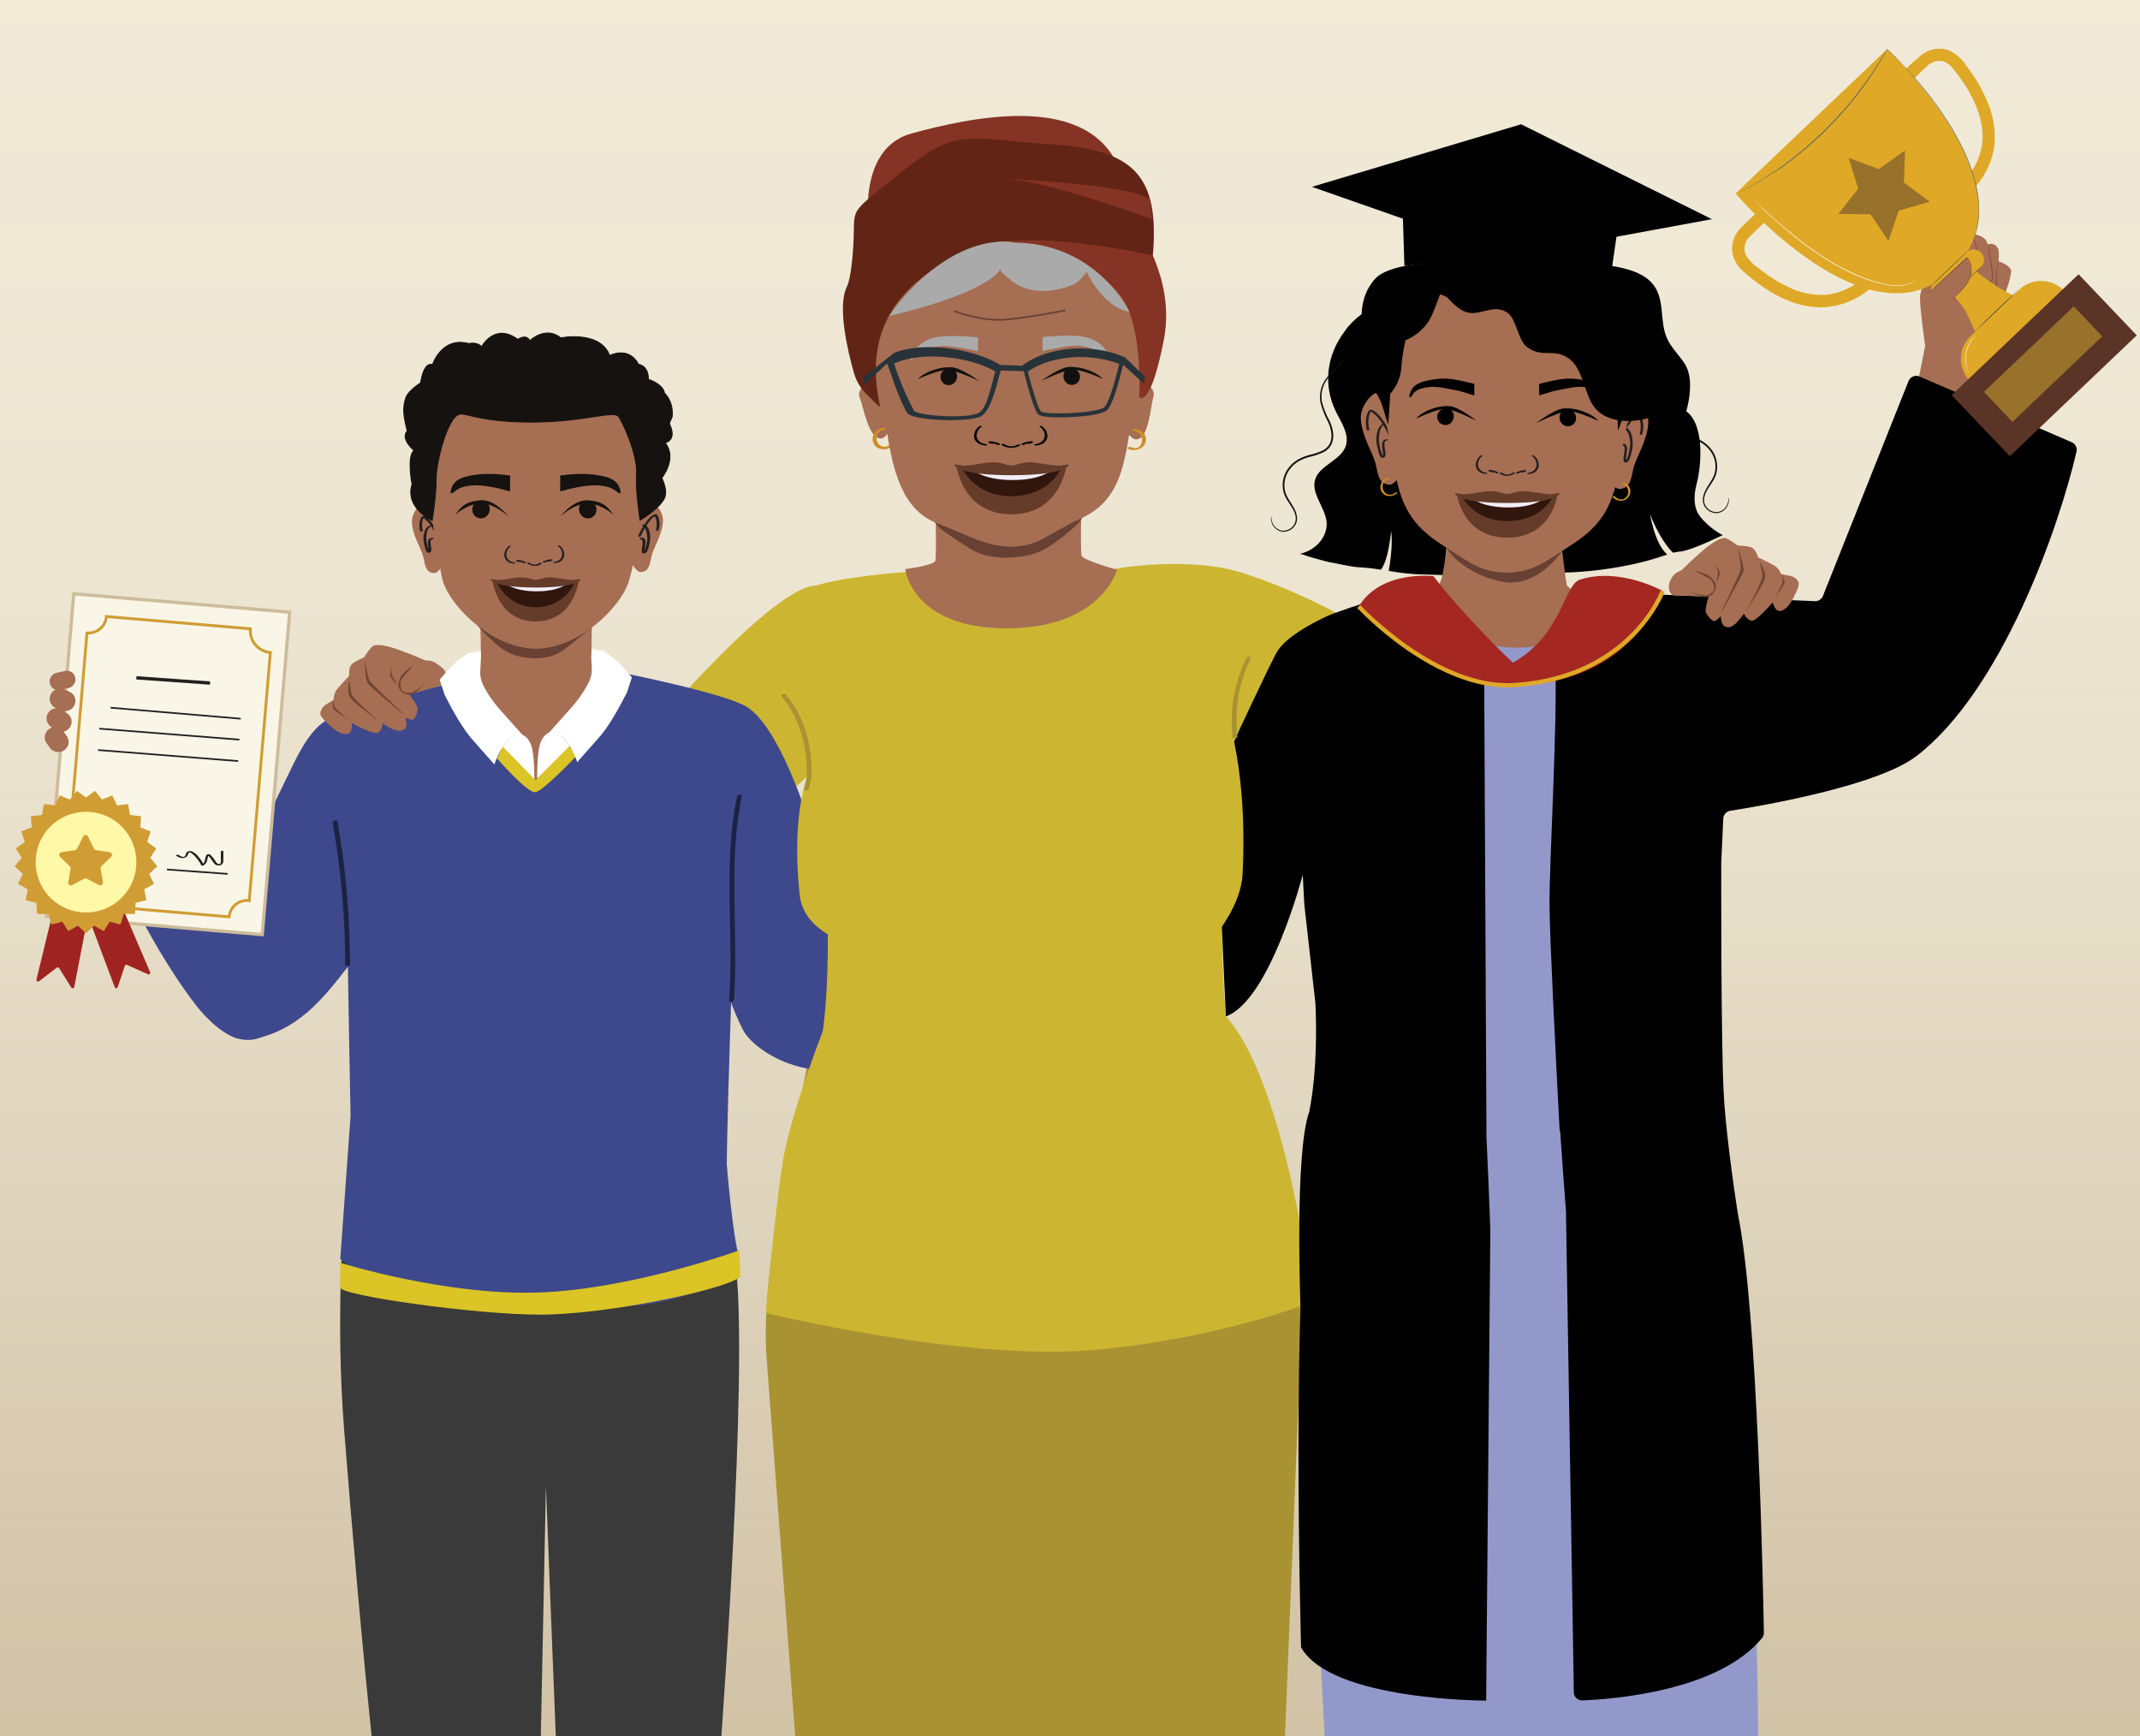 <?xml version="1.0" encoding="UTF-8"?>
<svg id="Layer_1" data-name="Layer 1" xmlns="http://www.w3.org/2000/svg" xmlns:xlink="http://www.w3.org/1999/xlink" viewBox="0 0 1303.15 1057.31">
  <rect x="0" y="0" width="1303.15" height="1057.31" fill="#333333" stroke="none"/>
  <defs>
    <style>
      .cls-1 {
        fill: #dfa826;
      }

      .cls-2 {
        fill: #151312;
      }

      .cls-3 {
        fill: #a99231;
      }

      .cls-4 {
        fill: #622515;
      }

      .cls-5 {
        fill: #010101;
      }

      .cls-6 {
        fill: #844e43;
      }

      .cls-7 {
        fill: #273339;
      }

      .cls-8 {
        fill: #3e488d;
      }

      .cls-9 {
        fill: #ce8d2a;
      }

      .cls-10 {
        fill: #653c29;
      }

      .cls-11 {
        fill: #9398cb;
      }

      .cls-12 {
        fill: #231f20;
      }

      .cls-13 {
        fill: #a52722;
      }

      .cls-14 {
        fill: #5a3426;
      }

      .cls-15 {
        fill: #273238;
      }

      .cls-16 {
        fill: #98712b;
      }

      .cls-17, .cls-18 {
        stroke: #231f20;
      }

      .cls-17, .cls-18, .cls-19, .cls-20, .cls-21 {
        fill: none;
      }

      .cls-17, .cls-18, .cls-19, .cls-20, .cls-21, .cls-22 {
        stroke-miterlimit: 10;
      }

      .cls-23 {
        fill: #13110f;
      }

      .cls-24 {
        fill: #f1eef7;
      }

      .cls-18 {
        stroke-width: 2px;
      }

      .cls-25 {
        fill: #f9f6e7;
        stroke: #cdbc9b;
        stroke-miterlimit: 10;
        stroke-width: 2px;
      }

      .cls-26 {
        fill: #aaa;
      }

      .cls-27 {
        fill: #9f2421;
      }

      .cls-28 {
        fill: #3a3a3a;
      }

      .cls-29 {
        fill: #d8d8d8;
      }

      .cls-30 {
        fill: #31160e;
      }

      .cls-31 {
        fill: #a66e53;
      }

      .cls-19 {
        stroke: #d09d35;
        stroke-width: 1.74px;
      }

      .cls-32 {
        fill: url(#linear-gradient);
        opacity: .5;
      }

      .cls-33 {
        fill: #fff;
      }

      .cls-20 {
        stroke: #dfa826;
        stroke-width: 2.6px;
      }

      .cls-34 {
        fill: #1b2244;
      }

      .cls-35 {
        fill: #853324;
      }

      .cls-36 {
        fill: #b06b5b;
      }

      .cls-37 {
        fill: #cc8d2a;
      }

      .cls-38 {
        fill: #ccb631;
      }

      .cls-39 {
        fill: #465b65;
      }

      .cls-40, .cls-22 {
        fill: #151210;
      }

      .cls-21 {
        stroke: #684134;
      }

      .cls-41 {
        fill: #fff8a6;
      }

      .cls-42 {
        fill: #684134;
      }

      .cls-22 {
        stroke: #161311;
        stroke-width: .57px;
      }

      .cls-43 {
        fill: #dbc425;
      }

      .cls-44 {
        fill: #798090;
      }

      .cls-45 {
        fill: #f2ead0;
      }

      .cls-46 {
        fill: #d09d35;
      }

      .cls-47 {
        fill: #714533;
      }
    </style>
    <linearGradient id="linear-gradient" x1="-104.43" y1="2461.87" x2="1046.31" y2="2461.87" gradientTransform="translate(-1801.69 80.65) rotate(90) scale(1 -1)" gradientUnits="userSpaceOnUse">
      <stop offset="0" stop-color="#efeadf"/>
      <stop offset=".18" stop-color="#ede7dc" stop-opacity=".99"/>
      <stop offset=".33" stop-color="#e7e0d3" stop-opacity=".97"/>
      <stop offset=".47" stop-color="#dcd3c4" stop-opacity=".93"/>
      <stop offset=".59" stop-color="#cec1af" stop-opacity=".88"/>
      <stop offset=".72" stop-color="#bcaa94" stop-opacity=".82"/>
      <stop offset=".84" stop-color="#a58e72" stop-opacity=".73"/>
      <stop offset=".96" stop-color="#8b6d4b" stop-opacity=".64"/>
      <stop offset="1" stop-color="#81603c" stop-opacity=".6"/>
    </linearGradient>
  </defs>
  <polyline class="cls-45" points="1393.35 1106.97 1393.35 -40.56 -72.98 -40.56 -72.98 1106.97"/>
  <polyline class="cls-32" points="1393.35 1123.17 -72.98 1123.17 -72.98 -27.58 1393.35 -27.58"/>
  <g id="Layer_1-2" data-name="Layer 1">
    <path class="cls-3" d="M781.86,1072.71l9.57-236.81c4.1-42.12,7.47-86.53-13.15-124.48l-32.49-65.63-250.77-14.6-20.83,105.92c-4.86,24.73-9.39,64.51-7.4,89.53l18.6,245.6s120.89.46,155.67.46h140.81Z"/>
    <path class="cls-11" d="M1053.61,1082.67l16.21,8.38c3.31-33.94-4.37-319.83-21.02-350.39l-26.21-52.88-201.98-11.75-16.76,85.33c-3.91,19.92-10.7,51.94-9.08,72.12l13.2,249.19s103.51.46,131.53.46,114.12-.46,114.12-.46Z"/>
    <g id="freepik--character-1--inject-1279">
      <path class="cls-8" d="M516.94,485.52c0,.17,18.63-11.42,18.63-11.42l-50.47,79.89-47.01,27.4s-1.07-2.7-.28,2.77c2.29,15.18,9.66,33.15,14.41,42.59,4.59,9.07,20.16,20.24,38.59,23.76,12.44,2.38,24.01-11.42,31.16-21.88,13.78-24.33,34.92-82.66,39.1-131.97l1.21-32.58c-10.72-1.17-34.38,22.77-45.33,21.44Z"/>
    </g>
    <path class="cls-38" d="M496.89,356.57c17.41-.37,74.95,42.26,2.34,109.19-60.26,55.53-87.84,79.72-109.31,95.25-22.05,15.91-77.7,18.91-66.03-14.87,11.56-33.52,138.01-188.82,173-189.56Z"/>
    <path class="cls-44" d="M527.28,637.7c21.95,2.6,44.02,4.02,66.12,4.23,22.89.28,45.79-.51,68.65-1.7,14.11-.74,28.29-1.61,42.44-2.53,1.61-.11,1.63-2.63,0-2.53-24.36,1.57-48.74,3.08-73.14,3.83-22.18.69-44.49.7-66.7-.54-12.49-.67-24.95-1.77-37.38-3.29-1.6-.19-1.59,2.34,0,2.53h0Z"/>
    <path class="cls-38" d="M749.65,645.55c-16.56-108.74,10.32-263.4,6.66-267.51-7.74-8.74-79.74-30.98-93.62-30.98h-87.97c-13.87,0-77.55,4.6-85.29,13.33-3.65,4.12,27.71,204.62,8.32,286.14-6.9,29.03,256.39,28.49,251.9-.98Z"/>
    <path class="cls-38" d="M669.25,348.75c-16.35,5.99-41.23,49.01,51.12,84.04,76.61,29.06,116.2,59.09,141.9,65.45,26.39,6.54,74.17-29.29,50.75-56.29-15.96-18.38-89.37-71.96-156.8-93.2-31.58-9.94-77.08-3.62-86.96,0Z"/>
    <path class="cls-38" d="M504.5,618.92s-23.05,57.41-28.02,89.71-10.14,90.91-10.14,90.91c0,0,121.76,29.72,200.48,22.45,78.72-7.27,132.48-29.35,132.48-29.35,0,0-15.73-132.91-52.8-173.72,0,0-198.32,25-242,0Z"/>
    <path d="M907.49,754.42l-2.5,281.14s-94.49.07-112.69-32.41c0,0-6.44-226.8,6.56-289.51,13-62.71,40.99-92.17,40.99-92.17l66.99,117.53"/>
    <path class="cls-28" d="M273.91,1072.66c18.38-.16,36.75-.33,55.12-.51l3.41-167.33s4.03,104.89,6.61,167.25c15.29-.13,30.59-.26,45.88-.18,13.99.07,27.93,1.71,41.91,2.22,3.68.14,7.44.24,11.21.21,3.49-47.07,18.81-265.62,8.57-312.92l-4.18-25.42-35.73-15.17-197.18,17.5c0,1.24-5.38,63.38,0,131.87,4.6,58.46,11.41,137.43,18.45,202.78,15.31-.05,30.63-.14,45.94-.28Z"/>
    <path d="M891.7,340.1c15.28-1.62,23.42-12.7,60.67-36.2l-107.7-120.82-12.64,6.35c-4.17,2.51-7.89,5.7-11.02,9.42-.96,1.15-1.85,2.35-2.67,3.6-10.59,14.32-12.51,32.1-5.14,47.58,3.57,7.35,9.3,15.24,5.82,22.76s-14.63,10.63-17.78,18.14c-3.72,8.86,5.58,17.52,6.61,26.84.67,9.07-6.38,17.38-16.63,19.57,1.23-.26,4.51,1.3,5.82,1.61,2.1.5,9.98,2.91,12.1,3.28,4.38.74,13.81,3.02,18.27,3.19,4.51.23,9.01.72,13.47,1.48,4.73-5.69,6.27-23.68,6.27-23.68,1.13,8.68-.81,20.6-1.5,24.42,5.48.99,11.02,1.66,16.58,2.02,7.7.25,19.01.54,26.71.91s-4.79-9.68,2.77-10.47Z"/>
    <path class="cls-2" d="M774.27,314.27c-.2,1.89.25,3.8,1.27,5.4,1.18,1.89,3.14,3.16,5.34,3.48,2.93.19,5.73-1.28,7.23-3.81.84-1.45,1.14-3.15.86-4.81-.35-1.82-1.03-3.56-2.02-5.13-1.9-3.3-5.04-6.65-5.68-11.38-.74-4.84.61-9.76,3.72-13.54,1.59-1.97,3.55-3.62,5.76-4.86,2.29-1.23,4.72-2.15,7.25-2.74,2.42-.57,4.78-1.35,7.06-2.34,2.13-.97,3.85-2.64,4.87-4.75.85-2.11,1.09-4.42.68-6.66-.35-2.2-1.02-4.34-1.97-6.36-2.02-3.75-3.57-7.74-4.6-11.87-.61-3.76-.09-7.62,1.5-11.09,1.38-2.75,3.27-5.21,5.57-7.26,1.66-1.55,3.2-3.21,4.63-4.98,1.13-1.55,1.94-3.31,2.39-5.18v.38c-.03.38-.09.75-.2,1.11-.35,1.43-.98,2.79-1.86,3.97-1.37,1.84-2.89,3.58-4.54,5.18-2.18,2.04-3.96,4.47-5.25,7.17-1.46,3.29-1.91,6.94-1.29,10.48,1.05,4.03,2.6,7.92,4.63,11.56,1.01,2.1,1.71,4.33,2.09,6.63.46,2.46.2,5-.74,7.33-1.11,2.39-3.05,4.3-5.45,5.38-2.35,1.04-4.8,1.86-7.3,2.45-2.42.57-4.76,1.44-6.96,2.6-2.08,1.16-3.92,2.71-5.42,4.57-2.9,3.51-4.18,8.08-3.54,12.59.56,4.32,3.48,7.55,5.44,11.09,1.01,1.7,1.69,3.57,2.02,5.51.3,1.85-.06,3.75-1.01,5.37-1.68,2.74-4.76,4.3-7.96,4.03-3.96-.67-6.85-4.11-6.82-8.12.03-.48.14-.96.31-1.41Z"/>
    <path class="cls-2" d="M1052.47,302.95c.2,1.89-.24,3.8-1.27,5.4-1.18,1.89-3.13,3.17-5.34,3.48-2.94.2-5.73-1.27-7.23-3.81-.84-1.45-1.14-3.15-.86-4.8.35-1.82,1.03-3.56,2.02-5.13,1.9-3.31,5.04-6.66,5.69-11.39.73-4.83-.63-9.75-3.73-13.53-1.59-1.97-3.55-3.62-5.76-4.86-2.28-1.23-4.72-2.15-7.25-2.74-2.42-.57-4.78-1.35-7.06-2.35-2.13-.96-3.85-2.64-4.87-4.75-.85-2.11-1.08-4.42-.68-6.65.37-2.21,1.04-4.35,2.02-6.37,2.02-3.75,3.56-7.73,4.59-11.86.61-3.76.09-7.62-1.5-11.09-1.38-2.75-3.27-5.22-5.57-7.27-1.66-1.55-3.2-3.21-4.63-4.97-1.13-1.56-1.94-3.32-2.39-5.19v.38c.03.38.09.75.2,1.12.35,1.43.99,2.78,1.87,3.96,1.36,1.85,2.88,3.59,4.53,5.19,2.18,2.04,3.96,4.47,5.25,7.16,1.46,3.29,1.91,6.94,1.29,10.48-1.05,4.04-2.6,7.92-4.62,11.57-1.02,2.1-1.72,4.33-2.1,6.63-.45,2.46-.19,5,.74,7.32,1.11,2.4,3.04,4.31,5.45,5.39,2.35,1.04,4.79,1.85,7.3,2.44,2.42.56,4.76,1.44,6.96,2.61,2.08,1.16,3.92,2.71,5.42,4.57,2.9,3.51,4.19,8.08,3.54,12.58-.56,4.32-3.48,7.56-5.43,11.09-1.02,1.69-1.7,3.56-2.02,5.51-.3,1.85.05,3.75,1.01,5.36,1.68,2.73,4.76,4.29,7.96,4.03,3.96-.68,6.84-4.11,6.82-8.12-.05-.48-.17-.96-.36-1.4Z"/>
  </g>
  <path d="M1025.94,221.53c-3.24-5.04-7.94-9.52-10.49-14.77-5.53-11.32-.72-25.33-10.08-35.01-6.68-6.9-18.51-9.26-29.49-10.57-10.99-1.31-22.71-2.09-31.69-7.15-6.6-3.7-11.03-9.34-17.63-13.1-9.38-5.34-21.84-6.05-33.42-5.26-11.99.49-8.92,14.64-19.05,19.63-1.6.78-3.24,1.45-4.93,2.02-4.9,12.1-14.65,25.14-27.75,26.83-1.68,3.45-4.33,6.67-5.89,10.19-4.19,10.3,1.16,21.49,13,27.22l96.6,71.44c17.96,3.02,57.95-7.78,69.23-19.05,11.28-11.27,19.71-39.69,11.59-52.41Z"/>
  <path d="M1036.19,315.63c-4.96-5.61-7.4-11.32-7-18.82.05-.8.12-1.57.2-2.35-3.14-7.32-4.59-15.37-5.44-23.23-.74-7.64-1.08-15.32-1.01-22.99-1.79-1.57-3.09-3.61-3.76-5.89-1.7-6.52,2.94-10.92,2.92-16.33-.02-5.41-6.29-11.56-11.65-12.15l-54.24,50.09c-8.29,19.01-14.55,28.61-12.85,41.33,1.4,6.82-8.2,9.79-8.3,16.75-.61,6.96-10.51,20.3-16.93,23.05,24.05,7.43,66.42,2.4,90.38-5.21l6.76-2.19c-7.78-6.74-10.47-24.63-10.47-24.63,2.71,7.36,8.47,18.39,13.89,23.39.15.22,3.45-.57,3.73-.56,4.59.15,18.19-5.96,26.66-10-4.89-2.6-9.26-6.08-12.89-10.26Z"/>
  <path class="cls-31" d="M292.24,410.39c1.27-6.17,0-38.74,0-38.74l34.27,1.7,34.27-1.7s-1.26,25.11,0,31.25c0,0,18.9,12.57,40.39,15.77l-75.97,61.8-72.86-54.43c17.11-3.86,39.9-15.64,39.9-15.64Z"/>
  <path class="cls-8" d="M213.48,679.51s-4.89-239.07-1.84-241.86c12.65-11.59,62.03-21.17,62.03-21.17,0,0,34.76,57.83,52.35,59.95,4.93.59,52.72-66.76,52.72-66.76,0,0,63.36,12.57,76.34,20.94,22.35,14.4,41.33,81.65,41.33,81.65v48.75l-50.4,25.63s-2.82,78.53-3.47,122.03c0,0,3.48,44.16,7.95,58.93-31.89,34.08-79.27,28.07-128.57,28.07-40.6,0-84.95-4.97-114.7-29.06"/>
  <path class="cls-31" d="M364.47,294.25s5.38-10.43,9.07-10.41c2.22,0,7.59,5.96,7.53,11.62-.08,7.59-5.36,16.2-6.68,20.62-1.32,4.43-1.1,10.79-7,10.75-2.33,0-5.21-4.9-5.21-4.9,0,0,1.07-20.81,2.29-27.68Z"/>
  <path class="cls-12" d="M367.63,304.6c1.49-3.41,3.42-6.61,5.75-9.52.58-.7,1.22-1.33,1.94-1.88.2-.16.42-.31.65-.43.1-.05.36-.18.15-.08l.26-.11c.23-.11-.2.05.05,0s-.07,0,0,0c.22,0-.1,0-.06,0l-.44-.12c.48.65.82,1.4,1.01,2.19.55,2.17.52,4.46-.09,6.61-.13.55,1.52.3,1.65-.22.77-2.6.67-5.37-.29-7.9-.18-.47-.44-.89-.78-1.26-.24-.15-.53-.19-.8-.12-2.28.32-4.14,2.49-5.46,4.18-2.06,2.78-3.8,5.77-5.21,8.93-.16.33.55.32.71.31.38-.02.73-.22.95-.53l.03-.04Z"/>
  <path class="cls-12" d="M368.67,306.48c1.67-.06.89,3.4.77,4.26-.16,1.1-.81,4.03,1.17,3.83.87-.17,1.57-.81,1.82-1.66.54-1.32.94-2.7,1.18-4.1.38-1.7.47-3.46.27-5.19-.25-2.08-.92-4.71-3.02-5.64-.39-.16-.84-.11-1.19.13-.21.15-.49.57-.11.75,1.72.76,2.3,2.85,2.58,4.57.24,1.29.27,2.61.09,3.91-.21,1.52-.55,3.01-1.01,4.48-.15.51-.35,1-.6,1.47-.08.11-.16.23-.23.35l-.06.06c.12-.1.28-.15.43-.12.44,0,.31.07.3-.08s-.17-.46-.19-.69c-.02-.38,0-.77.07-1.15.1-.91.27-1.81.35-2.72.15-.84.07-1.7-.23-2.49-.46-.76-1.34-1.16-2.22-1.01-.88,0-1.33,1.1-.19,1.06h.02Z"/>
  <path class="cls-31" d="M387.12,315.74s5.38-10.43,9.07-10.41c2.22,0,7.59,5.96,7.53,11.62-.08,7.59-5.37,16.2-6.68,20.62s-1.1,10.79-7,10.75c-2.33,0-5.21-4.9-5.21-4.9,0,0,1.07-20.81,2.29-27.68Z"/>
  <path class="cls-12" d="M390.24,326.28c1.48-3.42,3.41-6.62,5.74-9.53.57-.68,1.21-1.3,1.91-1.84.12-.1.25-.19.38-.27l.18-.12h.06l.55-.26c-.16.07-.12,0,0,0h.18c-.11,0-.26,0-.1,0h-.17l-.46-.22c.47.65.81,1.37,1.01,2.15.55,2.16.51,4.43-.1,6.57-.19.76,1.5.55,1.67-.14.77-2.61.66-5.4-.3-7.94-.3-.71-.62-1.65-1.54-1.55-2.21.25-4.09,2.5-5.34,4.11-2.07,2.79-3.83,5.79-5.25,8.96-.39.83,1.27.79,1.57.16l.02-.07Z"/>
  <path class="cls-12" d="M389.99,328.43c2.02-.07,1.26,3.3,1.09,4.47s-.93,4.15,1.01,4.15c.98-.06,1.82-.71,2.13-1.64.62-1.42,1.06-2.91,1.31-4.45.4-1.81.5-3.67.29-5.51-.27-2.22-1.01-4.99-3.22-5.98-.42-.14-.88-.07-1.25.17-.22.14-.54.5-.16.69,1.84.81,2.46,3.08,2.76,4.9.25,1.33.3,2.69.13,4.03-.22,1.67-.58,3.32-1.08,4.93-.15.53-.35,1.04-.6,1.52,0,.07-.32.43-.31.49s0,0,0,0l.85-.13-.07-.07c0-.2-.21-.5-.23-.75-.02-.41,0-.82.05-1.22.11-.95.28-1.87.38-2.81.18-1.85,0-3.89-2.36-3.81-.35,0-1.01.11-1.16.48s.14.52.47.51l-.03.02Z"/>
  <path class="cls-42" d="M363.25,376.62c-.6.51-5.04,7.14-5.62,7.65-15.61,12.59-17.94,16.03-31.42,16.65-13.49-.62-19.27-2.73-33.78-18.14-4.88-5.19-3.81-6.92-4.88-7.88,24.22-.06,51.45,1.53,75.7,1.72Z"/>
  <path class="cls-31" d="M267.43,316.38s-5.39-10.43-9.07-10.41c-2.23,0-7.59,5.95-7.53,11.62.08,7.58,5.36,16.2,6.67,20.62,1.31,4.43,1.1,10.78,7,10.74,2.34,0,5.22-4.89,5.22-4.89,0,0-1.07-20.81-2.29-27.68Z"/>
  <path class="cls-12" d="M267.55,326.29c-1.23-2.73-2.71-5.33-4.43-7.78-.89-1.3-1.98-2.45-3.23-3.42-.55-.45-1.2-.76-1.9-.9-.89-.14-1.3.51-1.64,1.21-1.1,2.51-1.27,5.32-.48,7.94.17.68,1.72.27,1.55-.42-.56-1.97-.59-4.06-.09-6.05.14-.51.34-1.01.59-1.47.07-.14.16-.28.24-.42s-.08.1,0,0l-.73.33c-.16,0-.25,0-.09,0s-.17-.06,0,0l.18.05.2.07c.22.08,0,0,.17.08.23.12.45.26.66.4,1.65,1.3,3.05,2.9,4.1,4.72,1.25,1.97,2.36,4.02,3.35,6.13.3.65,1.83.19,1.54-.41v-.06Z"/>
  <path class="cls-12" d="M263.45,327.61c-.89-.09-1.76.24-2.38.88-.4.57-.59,1.27-.53,1.97.03.91.12,1.81.28,2.7.16.75.22,1.53.16,2.3,0,.11-.08.23-.08.34s-.07.07-.07.11c0,.29.92,0,.88-.17s-.21-.22-.26-.28c-.13-.19-.25-.4-.34-.61-.53-1.26-.91-2.57-1.13-3.91-.37-1.57-.49-3.18-.34-4.79.18-1.69.59-4.48,2.39-5.26.24-.11.64-.35.44-.67s-.88-.11-1.1,0c-1.97.86-2.81,2.85-3.2,4.85-.3,1.4-.37,2.83-.21,4.25.21,1.65.57,3.27,1.07,4.86.24.74.56,1.94,1.32,2.34.79.33,1.7.02,2.12-.73.26-.71.31-1.47.13-2.21-.09-.73-1.01-5.04.21-5.04.33,0,.94-.12,1.1-.45s-.14-.47-.45-.48h0Z"/>
  <path class="cls-31" d="M265.3,330.33c0,.14.08.4.15.78,1.47,8.06,3.02,18.86,4.28,22.93,4.98,15.9,30.56,40.98,56.6,40.98s51.61-25.08,56.59-40.98c.58-1.86,1.23-4.3,1.9-7.18,2.34-10.08,4.98-29.52,6.54-44.57h0c1.75-17.09,2.1-37.17-1.01-45.15-2.16-5.58-7.54-12.1-15.38-17.83h0c-14.19-10.15-31.22-15.57-48.67-15.48-33.51,0-55.26,19.46-60.63,33.32-4.8,12.54-4.61,49.84-.37,73.18Z"/>
  <path class="cls-12" d="M322.23,342.7c1.86,1.43,4.45,1.46,6.34.07.41-.3,1.72.16,1.15.58-2.64,1.76-6.1,1.64-8.62-.29-.22-.18-.17-.42.12-.52.34-.11.72-.05,1.01.16"/>
  <path class="cls-12" d="M330.65,341.93c1.54-.76,3.21-1.22,4.93-1.34.28-.02.55.07.76.26.14.14.17.33,0,.44-.82.48-1.76.72-2.71.69-.32.02-.63-.12-.84-.36-.15-.25.13-.41.36-.41.76.04,1.52-.16,2.18-.55l.75.71c-1.53.12-3.03.53-4.4,1.22-.3.11-.64.07-.91-.11-.17-.11-.37-.38-.1-.53"/>
  <path class="cls-12" d="M337.34,342.16c1.85-.04,3.54-1.04,4.48-2.63,1.25-2.48.09-5.41-2.02-7-.23-.17-.11-.39.12-.45.32-.05.65.04.9.24,1.89,1.36,2.94,3.61,2.74,5.93-.31,2.09-1.84,3.79-3.88,4.31-.6.19-1.23.3-1.86.33-.25,0-.71-.09-.84-.35s.11-.37.35-.38"/>
  <path class="cls-12" d="M320.03,342.26c-1.54-.76-3.21-1.22-4.93-1.35-.28-.02-.55.07-.76.26-.14.14-.17.33,0,.44.82.48,1.76.72,2.71.69.32.02.63-.12.84-.36.14-.25-.13-.41-.36-.4-.76.03-1.52-.17-2.18-.55l-.75.71c1.53.11,3.03.52,4.4,1.21.3.11.64.08.91-.1.17-.12.37-.39.1-.53"/>
  <path class="cls-12" d="M313.34,342.44c-1.85-.04-3.54-1.04-4.48-2.63-1.25-2.47-.09-5.41,2.02-6.99.23-.18.11-.4-.12-.46-.32-.05-.65.04-.9.24-1.9,1.36-2.94,3.61-2.74,5.94.31,2.08,1.84,3.78,3.88,4.3.6.19,1.23.3,1.86.33.25,0,.71-.09.84-.35s-.11-.37-.35-.38"/>
  <path class="cls-40" d="M355.24,305.2c2.19-1.13,4.75-.15,6.18,1.12.79.68,1.37,1.58,1.66,2.59.44,1.84-.06,3.79-1.34,5.18-1.58,1.61-4.01,2.04-6.05,1.07-2.45-1.3-3.66-4.14-2.88-6.8.37-1.34,1.25-2.47,2.46-3.16"/>
  <path class="cls-40" d="M341.13,314.57s7.66-9.87,15.82-9.87c11.48,0,14.18,5.81,16.68,8.82,0,0-7.45-7.06-16.33-6.89-8.1.17-16.17,7.94-16.17,7.94Z"/>
  <path class="cls-40" d="M295.57,305.18c-2.19-1.13-4.75-.15-6.18,1.12-.79.69-1.38,1.58-1.67,2.59-.44,1.84.07,3.78,1.35,5.18,1.58,1.61,4.01,2.04,6.05,1.07,2.45-1.3,3.66-4.14,2.88-6.8-.37-1.34-1.25-2.47-2.46-3.16"/>
  <path class="cls-40" d="M309.68,314.55s-7.66-9.87-15.82-9.87c-11.48,0-14.19,5.81-16.68,8.82,0,0,7.45-7.06,16.32-6.89,8.05.17,16.18,7.94,16.18,7.94Z"/>
  <path class="cls-22" d="M247.95,262.38h0c-2.22-8.82-3.02-14.27-.72-20.4,1.64-4.32,8.89-8.82,8.89-8.82,0,0,1.61-12.96,7.28-11.15,0,0,5.57-17.29,22.07-12.8,0,0,5.04-1.31,7.81,1.93,0,0,7.8-14.87,21.97-4.51,0,0,5.49-3.63,7.33.87,0,0,9.55-9.33,18.92-1.75,0,0,23.92-4.82,29.75,10.74,0,0,11.6-6.05,17.56,5.36,0,0,6.05.51,6.05,9.14,0,0,8.96,2.75,9.77,8.42,0,0,5.15,4.25,4.78,13.28-.11,2.58-.94,1.9-1.75,5.39,4.92,10.31-2.63,11.52-2.63,11.52,7.65,9.59-2.02,21.45-2.02,21.45,0,0,3.8,7.43,1.68,12.16-2.87,6.47-14.93,13.56-14.93,13.56,0,0-2.84-17.45-2.15-28.5s-7.96-30.35-10.83-34.52-21.35,3.29-53,3.29-40.2-5.88-43.97-4.83c-7.83,2.18-14.45,30.92-14.24,39.61s-2.38,25.09-2.38,25.09c0,0-16.8-7.45-12.27-22.04,0,0-3.37-16.87,1.2-20.63h0s-8.48-6.71-4.17-11.83Z"/>
  <path class="cls-40" d="M341.13,289.58v9.67c4.09-1.2,7.6-2.02,10.24-2.5,5.25-1.01,10.73-1.67,16.05-.82,2.46.32,4.82,1.17,6.91,2.5.68.44,2.49,2.36,3.49,1.85.41-.2-.27-2.45-.34-2.68-1.4-4.52-5.04-6.38-9.38-7.44-8.96-2.15-17.96-1.86-27.04-.58"/>
  <path class="cls-40" d="M310.62,289.58v9.67c-4.03-1.2-7.49-2.02-10.08-2.5-5.17-1.01-10.55-1.67-15.8-.82-2.42.32-4.75,1.18-6.8,2.5-.66.44-2.45,2.36-3.43,1.85-.4-.2.26-2.45.33-2.68,1.38-4.52,4.92-6.38,9.24-7.44,8.81-2.15,17.67-1.86,26.61-.58"/>
  <path class="cls-33" d="M347.07,454.55l-19.96,19.56s-.25-16.63,2.2-22.36c2.45-5.73,7.11-7.64,11.09-4.86,2.68,2.12,4.95,4.71,6.67,7.66Z"/>
  <path class="cls-33" d="M305.46,455.95l19.96,19.56s.25-16.62-2.21-22.36-7.11-7.64-11.09-4.86c-2.68,2.12-4.94,4.71-6.66,7.66Z"/>
  <path class="cls-8" d="M173.13,622.02c-8.7,4.94-13.74,14.34-29.23,10.22h0c-11.53-3.96-22.18-17-24.45-19.98-35.98-46.37-67.3-124.43-67.3-124.43l38-28.65,74.49,90.43c-.02.18-.02.37,0,.55.22,8.53,1.82,16.88,3.73,25.2,1.67,7.27,3.52,14.52,4.64,21.89,1.17,7.89,1.25,15.91.21,23.82-.57,4.26.67-3.28-.08.94Z"/>
  <path class="cls-8" d="M211.68,588.9c-16.04,20.67-30.56,38.3-57.46,43.93.76-3.32-13.94-.89-13.38-4.23,2.87-16.81,5.83-25.66,2.02-42.42-3.31-14.52-1.63-22.33-3.23-37.2,9.95-20.16,16.87-38.42,26.82-58.6,3.88-7.87,8.24-17.01,12.1-24.89,3.86-7.87,9.37-18.04,16.03-23.86,3.82-3.12,8.01-5.75,12.49-7.82,11.33-5.72,28.55-9.89,40.93-11.25,0,32.16-6.72,67.04-9.01,99.21-1.36,19.15-6.05,37.81-12.01,55.98"/>
  <rect class="cls-25" x="3.79" y="399.37" width="197.05" height="131.95" transform="translate(-370.03 527.87) rotate(-85.14)"/>
  <path class="cls-19" d="M39.86,539.21l13.1-153.77h.93c5.69,0,10.42-4.35,10.91-10.02l87.64,7.46c0,.37-.05.75-.05,1.13,0,6.95,5.32,12.74,12.25,13.34l-12.87,151.05c-.46-.06-.92-.1-1.38-.1-5.65.03-10.36,4.36-10.85,9.99l-89.59-7.62v-.54c0-5.71-4.39-10.45-10.08-10.91Z"/>
  <path class="cls-27" d="M54.23,559.45l15.63,41.66c.1.28.32.5.59.6.51.16,1.05-.11,1.24-.6l4.33-12.97v-.11c.24-.48.81-.69,1.3-.47l12.81,5.71c.25.11.54.11.8,0,.47-.23.69-.79.49-1.28l-16.59-38.68-20.61,6.15Z"/>
  <path class="cls-27" d="M32.69,553.3l-10.5,43.24c-.06.28,0,.58.17.82.33.42.94.5,1.37.19l10.87-8.33h.07c.46-.27,1.05-.13,1.35.31l7.42,11.87c.15.22.38.38.65.43.52.08,1.02-.26,1.14-.78l7.96-41.33-20.49-6.44Z"/>
  <polygon class="cls-46" points="57.83 481.62 62.12 486.85 68.4 484.33 71.24 490.47 77.96 489.58 79.19 496.25 85.92 497.05 85.45 503.82 91.76 506.27 89.64 512.7 95.13 516.66 91.48 522.35 95.83 527.54 90.87 532.15 93.78 538.26 87.82 541.49 89.13 548.14 82.56 549.79 82.18 556.54 75.4 556.51 73.35 562.97 66.8 561.24 63.2 566.98 57.28 563.68 52.37 568.35 47.46 563.68 41.55 566.98 37.95 561.24 31.39 562.97 29.34 556.51 22.56 556.54 22.18 549.79 15.61 548.14 16.91 541.49 10.96 538.26 13.89 532.15 8.92 527.54 13.26 522.35 9.6 516.66 15.11 512.7 12.98 506.27 19.29 503.82 18.83 497.05 25.55 496.25 26.78 489.58 33.49 490.47 36.34 484.33 42.62 486.85 46.92 481.62 52.37 485.63 57.83 481.62"/>
  <circle class="cls-41" cx="52.38" cy="524.99" r="30.67" transform="translate(-355.88 190.8) rotate(-45)"/>
  <path class="cls-46" d="M46.94,516.83l3.67-7.47c.4-.82,1.4-1.15,2.21-.75.32.16.59.42.75.75l3.69,7.46c.24.48.71.82,1.24.9l8.24,1.18c.36.05.7.22.95.48.65.65.65,1.69,0,2.34,0,0,0,0,0,0l-5.96,5.81c-.38.38-.55.93-.46,1.46l1.41,8.2c.16.89-.43,1.75-1.32,1.91-.36.07-.74,0-1.07-.17l-7.44-3.86c-.48-.25-1.06-.25-1.54,0l-7.37,3.88c-.31.16-.66.22-1.01.17-.9-.16-1.5-1.01-1.35-1.91l1.4-8.22c.1-.54-.08-1.08-.47-1.46l-5.96-5.8c-.26-.25-.43-.59-.48-.95-.13-.9.49-1.74,1.39-1.87l8.23-1.2c.54-.07,1.01-.4,1.26-.89Z"/>
  <path class="cls-12" d="M134.49,518.54v4.03c0,1.01.45,3.89-1.2,3.65-1.21-.18-1.96-1.61-2.55-2.52-.6-.95-1.31-1.83-2.1-2.63-.54-.54-1.01-1.01-1.83-.95-.59.06-1.1.45-1.32,1.01-.79,1.75-.52,4.5-2.55,5.44h1.17c-.88-1.74-1.97-3.37-3.25-4.84-1.02-1.4-2.38-2.51-3.94-3.26-1.06-.43-2.27-.26-3.18.44-.59.56-.5,1.29-.84,2.02-.89,1.86-3.26.26-4.34-.43-.38-.25-1.67.33-1.36.53,1.39.9,2.83,1.72,4.55,1.43,1.25-.12,2.32-.95,2.74-2.14.23-.71.17-1.27,1.25-1.17.44.11.85.33,1.19.64.73.57,1.4,1.2,2.02,1.9,1.48,1.59,2.72,3.38,3.7,5.31.19.36.91.08,1.17,0,.99-.47,1.74-1.32,2.09-2.36.22-.64.39-1.29.52-1.96.15-.57.25-1.67.73-2.08l-.87.29c.68,0,1.83,1.69,2.21,2.18.59.76,1.01,1.61,1.63,2.38.76,1.15,2.12,1.76,3.49,1.57,1.24-.1,2.22-1.09,2.32-2.33.12-2.18.12-4.36,0-6.53,0-.35-1.46-.11-1.45.39v-.03Z"/>
  <line class="cls-18" x1="127.9" y1="415.93" x2="83.04" y2="412.76"/>
  <line class="cls-17" x1="146.6" y1="437.65" x2="67.35" y2="430.95"/>
  <line class="cls-17" x1="138.61" y1="532.14" x2="101.7" y2="529.48"/>
  <line class="cls-17" x1="145.77" y1="450.39" x2="60.49" y2="443.7"/>
  <line class="cls-17" x1="145.02" y1="463.44" x2="59.72" y2="456.73"/>
  <path class="cls-43" d="M350.8,460.57s-19.7,20.79-24.61,21.8-23.51-20.52-23.51-20.52l3.55-7.13,19.96,20.42,20.63-20.83,3.97,6.25Z"/>
  <path class="cls-33" d="M384.8,412.48l-5.1-5.87c-3.56-3.98-7.68-7.41-12.23-10.19l-7.22-1.41-.22,5.91c.41,7.84,1.17,9.74-2.59,16.63-2.6,4.67-5.7,9.03-9.24,13.02l-18.89,21.17s6.57-6.77,9.65-5.38c8.06,3.66,12.55,17.72,12.55,17.72l12.1-13.7c6.95-7.37,13.27-19.2,18.14-28.62l3.06-9.28Z"/>
  <path class="cls-29" d="M1014.04,542.49c.06.89.15,1.77.23,2.65l-2.29-.37c.71-.75,1.36-1.52,2.06-2.28Z"/>
  <path class="cls-13" d="M1049.75,457.5s-6.87,128.02-45.82,141.12c-38.95,13.1-2.24-133.88-2.24-133.88,0,0,20.93-32.49,48.06-7.24Z"/>
  <path class="cls-13" d="M829.9,467.26s50.45,117.79,21.35,146.83c-29.1,29.04-61.25-119.12-61.25-119.12,0,0,4.39-38.4,39.9-27.72Z"/>
  <path class="cls-29" d="M995.89,429.38c.07,1.07.16,2.12.24,3.18l-2.38-.45c.74-.89,1.41-1.82,2.14-2.72Z"/>
  <path class="cls-11" d="M1036.4,447.1c-2.32-10.02-16.89-62.5-19.77-72.41-2.4-8.3-47.76-8.8-55.81-12.24-28.79-12.31-7.61,23.49-38.91,24.59-17.48.6-33.76-28.69-50.93-25.4-4.03.77-49.54,41.33-49.54,41.63l23.7,188.99c-4.3,11.98-7.81,24.22-10.51,36.66l8.43,1.26c14.76,2.25,29.84,102.26,44.37,105.72,14.54,3.46,89.58-12.95,104.06-9.29,26.96,6.81-6.7-63.99,21.22-63.34.72-11.19-2.8-20.87-3.35-33.26-.32-7.26-3.59-22.1-4.03-28.99-.53-8.12-2.61-42.04-1.1-50.57,2.74-15.48,5.45-17.29,5.15-33.06-.38-19.64,4.4-27.69,13.51-46.11-2.65-10.84,16.87-9.67,13.52-24.17Z"/>
  <path class="cls-31" d="M946.94,295.2s5.73,56.11,7.29,61.41l6.59,5.84-3.7,9.63c-20.16,22.02-21.58.6-50.97-4.79l-35.17-5.65s5.33-4.03,6.6-8.55c5.25-18.73,3.33-49.28,3.33-49.28"/>
  <path class="cls-31" d="M960.82,362.42s-1.47,13.42-9.51,23.6c-8.03,10.18-41.17,12.17-61.49,0-20.32-12.17-18.81-24.41-18.81-24.41l89.8.82Z"/>
  <path class="cls-42" d="M951.31,335.51s-14.28,21.87-35,18.94c-12.81-1.79-29.17-10.22-35.64-20.99l70.64,2.05Z"/>
  <path class="cls-31" d="M850.17,252.77s-7-13.55-11.74-13.51c-2.88,0-9.86,7.72-9.78,15.12.11,9.85,6.97,21.03,8.68,26.77,1.71,5.75,1.42,13.99,9.07,13.94,3.02,0,6.77-6.35,6.77-6.35,0,0-1.41-27.04-3-35.98Z"/>
  <path class="cls-12" d="M847.91,266.14c-1.71-3.76-3.75-7.35-6.12-10.74-1.23-1.78-2.72-3.36-4.43-4.69-.68-.55-1.47-.96-2.32-1.19-1.09-.22-1.59.57-2.02,1.45-1.68,3.36-1.55,7.32-.66,10.88.15.62,1.68.22,1.52-.4-.78-2.78-.83-5.72-.13-8.53.21-.73.49-1.43.85-2.1.1-.2.22-.39.34-.58s.16-.21.07-.1l-.91.32h.13s-.17,0,0,0l.25.07c.2.05.4.14.58.24.31.16.6.34.89.54,2.33,1.82,4.29,4.06,5.78,6.62,1.74,2.74,3.29,5.6,4.66,8.55.29.6,1.78.14,1.53-.4l-.03.05Z"/>
  <path class="cls-12" d="M844.91,267.55c-5.61-.2-2.29,6.92-2.77,9.95-.05.14-.08.29-.11.44,0,.07-.15.19-.14.24s.61,0,.58-.16-.29-.29-.34-.36c-.18-.27-.34-.55-.46-.85-.68-1.62-1.18-3.31-1.47-5.04-.48-2.06-.63-4.18-.44-6.28.25-2.33.85-5.94,3.29-7.06,1.01-.42.08-.88-.59-.58-2.45,1.09-3.49,3.64-3.96,6.12-.39,1.8-.48,3.65-.27,5.47.27,2.13.74,4.24,1.38,6.29.29.91.72,2.46,1.64,2.96.83.34,1.79,0,2.22-.8.32-.89.37-1.85.15-2.77-.15-1.23-1.58-6.88.71-6.8.55,0,1.62-.79.6-.82v.04Z"/>
  <path class="cls-31" d="M982.22,255.37s7-13.54,11.74-13.51c2.88,0,9.86,7.72,9.78,15.12-.11,9.85-6.97,21.04-8.68,26.77s-1.42,14-9.07,13.95c-3.02,0-6.77-6.36-6.77-6.36,0,0,1.39-27.04,3-35.98Z"/>
  <path class="cls-12" d="M985.96,269.04c1.94-4.45,4.46-8.61,7.49-12.4.76-.91,1.62-1.74,2.55-2.47.28-.22.57-.41.88-.57l.38-.19c.08,0,.43-.18.18-.09.17-.06.35-.11.52-.14-.23,0-.15,0,0,0l-.64-.24c.61.85,1.06,1.81,1.31,2.82.71,2.82.67,5.77-.12,8.57-.19.77,1.37.6,1.54-.1.99-3.37.85-6.98-.39-10.26-.32-.75-.74-2.02-1.73-1.95-.88.16-1.72.52-2.44,1.06-1.62,1.15-3.03,2.56-4.2,4.16-2.67,3.61-4.95,7.49-6.78,11.59-.37.81,1.16.85,1.47.2h-.02Z"/>
  <path class="cls-12" d="M987.69,271.11c4.29-.15-1.65,10.81,2.52,10.51,1.09-.08,1.68-1.23,2.07-2.11.71-1.78,1.23-3.64,1.54-5.53.45-2.15.53-4.36.25-6.54-.35-2.73-1.25-5.96-4.03-7.18-.62-.27-1.77.62-.89,1.01,2.21,1.01,2.93,3.84,3.28,6,.3,1.66.34,3.36.11,5.04-.27,2.01-.72,3.99-1.33,5.93-.19.64-.45,1.25-.77,1.83-.06.1-.35.41-.34.49s0-.08.08,0c.72.52.22-.13.22-.13,0-.31-.22-.67-.23-1.01,0-.49.03-.98.1-1.47.13-1.15.35-2.29.45-3.45.19-1.07.08-2.18-.3-3.2-.53-.92-1.58-1.42-2.63-1.26-.86,0-1.18,1.13-.14,1.09l.04-.03Z"/>
  <path class="cls-31" d="M991.39,255.58s0,.03,0,.05c-1.6,8.13-3.59,16.7-4.95,26.53-3.62,25.93-11.33,37.84-28.95,49.29-18.46,12.01-23.99,16.68-39.93,17.28-15.94-.59-21.48-5.27-39.93-17.28-17.61-11.45-25.34-23.37-28.94-49.29-.81-5.79-1.81-11.09-2.84-16.19-.76-3.77-1.53-7.4-2.23-10.94,0-.05,0-.1,0-.15,0-.02,0-.03,0-.05-2.54-13.01-4.08-25.02-.59-39.52,5.96-24.9,13.63-32.15,34.88-45.36h0c11.09-6.92,24.51-14.62,39.67-14.62,40.9,0,68.88,32.98,74.59,56.84,3.5,14.79,1.83,30.14-.79,43.4Z"/>
  <path class="cls-12" d="M921.2,287.83c-1.97,1.49-4.69,1.49-6.66,0-.42-.32-1.81.16-1.22.6,2.76,1.88,6.42,1.78,9.07-.25.24-.2.19-.45-.12-.56-.34-.09-.71-.03-1.01.17"/>
  <path class="cls-12" d="M912.34,287.54c-1.63-.81-3.39-1.29-5.2-1.42-.3-.02-.58.09-.81.28-.15.14-.18.34,0,.46.86.51,1.85.75,2.85.72.34.03.67-.11.89-.37.15-.26-.14-.43-.37-.43-.81.03-1.61-.17-2.31-.58l-.79.75c1.62.12,3.2.55,4.65,1.28.33.15.72.1,1.01-.11.19-.12.39-.41.11-.56"/>
  <path class="cls-12" d="M905.28,287.83c-1.95-.04-3.74-1.1-4.73-2.78-1.32-2.61-.09-5.71,2.13-7.38.24-.18.11-.41-.13-.48-.34-.06-.68.04-.95.25-2,1.43-3.1,3.82-2.89,6.27.32,2.2,1.94,3.99,4.09,4.55.64.2,1.3.32,1.97.35.34.03.67-.11.89-.37.13-.27-.12-.39-.37-.4"/>
  <path class="cls-12" d="M923.35,287.65c1.63-.8,3.39-1.28,5.2-1.41.29-.02.58.08.8.27.15.15.18.34,0,.46-.87.51-1.86.75-2.86.72-.34.03-.67-.11-.88-.37-.16-.26.13-.43.37-.43.81.04,1.61-.16,2.3-.58l.79.75c-1.62.12-3.2.55-4.65,1.28-.31.12-.67.08-.95-.11-.19-.12-.4-.41-.11-.56"/>
  <path class="cls-12" d="M930.41,287.89c1.95-.05,3.75-1.1,4.74-2.78,1.31-2.61.09-5.71-2.13-7.38-.24-.18-.11-.41.13-.48.34-.05.68.04.95.26,2,1.43,3.09,3.81,2.88,6.26-.31,2.18-1.9,3.97-4.03,4.55-.65.21-1.33.33-2.02.35-.27,0-.76-.1-.89-.37s.11-.39.36-.4"/>
  <path d="M882.74,248.97c-2.02-1.07-4.47-.14-5.82,1.01-.74.65-1.29,1.5-1.57,2.44-.41,1.74.06,3.57,1.27,4.89,1.5,1.51,3.8,1.92,5.73,1.01,2.31-1.22,3.45-3.9,2.71-6.41-.35-1.26-1.18-2.32-2.32-2.96"/>
  <path d="M952.22,249.75c1.97-.85,4.25-.46,5.82,1.01.75.65,1.29,1.49,1.57,2.44.42,1.74-.06,3.57-1.27,4.88-1.49,1.53-3.8,1.94-5.73,1.01-2.31-1.22-3.44-3.9-2.71-6.41.35-1.26,1.18-2.32,2.32-2.96"/>
  <path d="M935.42,257.64s10.98-8.36,16.59-8.89c8.2-.79,18.29,3.6,21.17,7.53,0,0-13.36-6.56-19.15-5.85-5.44.69-18.61,7.21-18.61,7.21Z"/>
  <path d="M899.22,256.27s-10.68-8.36-16.13-8.89c-7.97-.79-17.8,3.6-20.62,7.53,0,0,13-6.56,18.6-5.85,5.39.69,18.15,7.21,18.15,7.21Z"/>
  <path d="M937.25,234.05v2.6c0,1.37,0,2.74.05,4.11,4.39-1.18,7.54-2.46,10.38-2.96,5.63-1.01,12.1-2.89,17.78-2.02,2.74.4,6.85,1.58,8.83,4.03.52.66,1.33,2.51,2.4,2.02.44-.2-.29-2.42-.37-2.64-1.5-4.46-5.36-6.3-10.08-7.34-9.62-2.12-14.45-1.77-29.02,1.93"/>
  <path d="M897.78,234.05v2.6c0,1.37,0,2.74-.05,4.11-4.39-1.18-7.54-2.46-10.38-2.96-5.63-1.01-12.1-2.89-17.78-2.02-2.74.4-6.66,1.07-8.63,3.52-.53.66-1.52,3.02-2.6,2.52-.44-.2.29-2.42.37-2.64,1.5-4.46,5.36-6.3,10.08-7.34,9.62-2.12,14.45-1.77,29.02,1.93"/>
  <path class="cls-31" d="M1168.03,232.25l4.31-21.62s-4.13-27.85-2.91-31.63c1.22-3.78,4.13-22.26,4.13-22.26l21.11-18.83c2.71.2,5.03,2.02,5.88,4.61,0,0,8.61.2,9.85,6.28,2.51-1.01,5.36.21,6.37,2.71,0,0,0,.01,0,.02.26.64.38,1.33.35,2.02.17,1.84.12,3.69-.13,5.51,1.18.41,8.06,2.95,7.71,6.47-.83,5.37-2.45,10.59-4.8,15.48-.96,1.76-2.74,2.92-4.74,3.09h0l-3.2,9.33s-3.67,15.5-8.06,22.44l-3.16,4.03-3.26,21.23c-10.48-.05-20.72-3.13-29.47-8.89Z"/>
  <path class="cls-36" d="M1204.39,156.25c-.41-5.11-1.84-10.08-4.21-14.62l-7.68,3.71c.5,2.54,1.2,5.03,2.1,7.45.68,2.86,2.67,5.23,5.36,6.41,1.51.75,3.34.29,4.3-1.09.18-.6.22-1.24.13-1.86Z"/>
  <path class="cls-6" d="M1192.5,145.34c-.05.51,0,1.03.13,1.52.29,1.35.67,2.67,1.13,3.97.25.87.5,1.75.82,2.78.34,1.06.85,2.05,1.5,2.95.7,1.04,1.62,1.9,2.7,2.52,1.17.73,2.59.94,3.93.59.72-.21,1.32-.71,1.66-1.37.26-.64.35-1.33.26-2.02-.05-1.22-.19-2.43-.41-3.63-.37-2.01-.94-3.98-1.68-5.89-.62-1.64-1.23-2.79-1.65-3.79-.21-.46-.46-.9-.74-1.32.11.49.28.97.51,1.42.37.9.92,2.21,1.49,3.82.65,1.91,1.16,3.87,1.51,5.86.2,1.17.33,2.35.39,3.54.06.59-.02,1.18-.23,1.73-.26.51-.74.88-1.3,1.01-1.18.31-2.43.12-3.46-.52-1.01-.58-1.89-1.37-2.57-2.32-.63-.85-1.13-1.8-1.48-2.8-.33-.94-.59-1.88-.9-2.77-.57-1.64-1.01-2.95-1.27-3.9s-.32-1.39-.35-1.39Z"/>
  <path class="cls-6" d="M1202.51,159.43c-.02.14-.02.28,0,.41-.04.4-.04.81,0,1.21-.1,1.52.13,3.03.67,4.46.77,2.15,2.06,4.08,3.76,5.6,1.03.95,2.41,1.42,3.81,1.31.75-.1,1.45-.41,2.02-.92.55-.56.91-1.29,1.01-2.08.08-1.42,0-2.85-.24-4.25-.16-1.36-.34-2.77-.56-3.88-.47-2.44-.89-4.63-1.23-6.51s-.58-3.38-.73-4.4c-.05-.55-.15-1.1-.29-1.63-.06.55-.06,1.1,0,1.65.08,1.5.27,2.98.55,4.46.29,1.88.69,4.1,1.1,6.54.19,1.21.38,2.52.54,3.84.22,1.36.29,2.75.2,4.12-.07.64-.36,1.25-.81,1.71-.45.44-1.04.71-1.67.77-1.24.11-2.48-.31-3.4-1.16-1.63-1.43-2.9-3.23-3.72-5.24-.52-1.37-.81-2.83-.84-4.29-.02-.57-.08-1.15-.17-1.71Z"/>
  <path class="cls-6" d="M1205.78,170.05c-.1.14-.17.3-.23.46-.19.44-.35.9-.47,1.37-.49,1.73-.71,3.52-.62,5.31,0,2.7.91,5.31,2.59,7.42,1.04,1.27,2.52,2.09,4.14,2.31.91.09,1.82-.18,2.53-.77.64-.65,1.09-1.46,1.29-2.35.56-3.19.87-6.42.95-9.66l.18-7.89c-.02-1.77.09-3.54.31-5.29.04-.65.04-1.3,0-1.96v.49c0,.33-.16.8-.23,1.43-.19,1.24-.37,3.02-.51,5.31s-.25,4.94-.42,7.85c-.11,3.2-.45,6.4-1.01,9.56-.16.77-.54,1.47-1.1,2.02-.58.49-1.33.71-2.08.64-1.44-.23-2.75-.98-3.68-2.1-1.63-2-2.54-4.48-2.6-7.06-.07-2.41.26-4.81.97-7.11Z"/>
  <path class="cls-1" d="M1073.28,126.18c-4.34,4.12-8.8,8.06-13.03,12.42-3.8,3.61-5.8,8.72-5.46,13.95.57,5.36,3.35,10.23,7.67,13.45,12.89,11.34,29.11,21.29,46.77,21.17,12-.33,23.42-5.23,31.94-13.69,3.53-3.32-1.67-8.81-5.23-5.47-6.4,6.46-14.84,10.52-23.88,11.5-7.74.44-15.47-1.09-22.47-4.44-6.71-3.13-13-7.1-18.72-11.8-3.08-2.02-5.7-4.67-7.68-7.77-1.76-3.89-.85-8.47,2.25-11.4,4.24-4.26,8.7-8.3,13.04-12.42,1.44-1.51,1.38-3.9-.13-5.34-1.41-1.34-3.6-1.4-5.07-.13v-.02Z"/>
  <path class="cls-1" d="M1160.85,52.28c4.09-3.88,8.15-7.79,12.28-11.66,2.22-2.46,5.45-3.76,8.75-3.53,4.43.51,6.88,3.89,9.37,7.15,8.9,11.54,16.7,25.97,16,40.97-.76,10.08-5.39,19.47-12.92,26.21-3.47,3.4,1.73,8.87,5.23,5.64,7.89-7.27,13.12-16.98,14.84-27.58,1.02-9.24-.37-18.59-4.03-27.14-3.28-7.9-7.6-15.33-12.84-22.1-2.55-4.11-6.22-7.4-10.58-9.49-5.34-1.98-11.32-1.23-16,2.02-5.44,4.36-10.55,9.11-15.29,14.21-1.27,1.66-.96,4.03.7,5.3,1.32,1.01,3.15,1.04,4.5.07v-.08Z"/>
  <path class="cls-1" d="M1202.4,164.25l-8.39,4.97h0l-.15.22h-.21l-5.49,8.35s12.32,14.83,16.55,29.91l13.29-12.63.37-.35,13.32-12.66c-14.96-4.86-29.28-17.8-29.28-17.8Z"/>
  <rect class="cls-1" x="1172.13" y="161.17" width="39.67" height="12.66" rx="6.07" ry="6.07" transform="translate(213.27 868.2) rotate(-43.6)"/>
  <path class="cls-1" d="M1149.21,29.9l-46.17,43.99-2.46,2.32-43.63,41.54c.58,1.22,82.47,96.33,131.93,46.3h0c52.54-47.04-38.57-133.46-39.67-134.14Z"/>
  <path class="cls-15" d="M1207.27,161.61s-4.55,4.56-10.31,10.02c-5.77,5.46-10.43,9.89-10.51,9.81s4.63-4.48,10.27-9.95c5.64-5.47,10.49-9.88,10.55-9.88Z"/>
  <path class="cls-15" d="M1199.02,152.09s-4.91,4.9-11.09,10.78c-6.18,5.88-11.29,10.78-11.29,10.58s4.92-4.91,11.09-10.79,11.21-10.63,11.29-10.57Z"/>
  <path class="cls-15" d="M1229.39,176.31s-6.13,6.05-13.8,13.48c-7.67,7.43-14.11,13.1-14.11,13.1,0,0,6.11-6.05,13.81-13.48s14.05-13.16,14.1-13.1Z"/>
  <path class="cls-39" d="M1149.21,29.9v.3l-.49.85-1.85,3.24-1.38,2.34-1.71,2.72c-1.26,1.96-2.61,4.22-4.29,6.58-.83,1.19-1.71,2.44-2.6,3.77s-1.91,2.72-2.85,4.03l-1.56,2.09c-.25.35-.51.74-.8,1.09l-.83,1.01-3.53,4.38c-5.33,6.46-11,12.63-16.98,18.49-6.03,5.78-12.36,11.25-18.95,16.39l-4.5,3.37-1.09.81-1.1.78-2.24,1.38c-1.43.96-2.8,1.96-4.09,2.66l-3.86,2.45c-2.44,1.6-4.73,2.87-6.71,4.03l-2.8,1.61-2.4,1.27-3.3,1.74-.87.45-.31.16.28-.19.87-.47,3.27-1.8,2.38-1.3c.87-.47,1.79-1.06,2.8-1.64,2.02-1.19,4.27-2.47,6.71-4.09l3.84-2.48c1.32-.85,2.8-1.83,4.03-2.66l2.13-1.49,1.13-.76,1.07-.83,4.49-3.37c6.58-5.13,12.89-10.61,18.9-16.4,5.97-5.84,11.64-11.98,16.98-18.4l3.41-4.33.86-1.01.8-1.09,1.56-2.09c1.01-1.35,2.02-2.71,2.85-3.96l2.63-3.77c1.68-2.37,3.02-4.6,4.31-6.52.64-1.01,1.23-1.87,1.75-2.72s1.01-1.63,1.4-2.32l1.96-3.21.51-.85.18-.24Z"/>
  <polygon class="cls-16" points="1125.71 96.16 1144.12 102.91 1160.11 91.55 1159.38 111.16 1175.12 122.86 1156.25 128.22 1149.97 146.78 1139.06 130.5 1119.45 130.29 1131.56 114.87 1125.71 96.16"/>
  <path class="cls-39" d="M1149.21,29.9l.26.25.79.74c.68.66,1.67,1.58,2.94,2.83,2.53,2.49,6.15,6.16,10.39,10.89,4.24,4.73,9.2,10.51,14.2,17.28,5.49,7.3,10.42,15.01,14.75,23.05,4.38,8.03,7.8,16.55,10.2,25.37,1.02,3.86,1.74,7.8,2.13,11.78l.14,1.38v4l-.11,5.04c-.44,5.02-1.66,9.94-3.6,14.6-.68,1.63-1.28,2.89-1.71,3.71l-.51.96-.18.29c.04-.11.09-.22.15-.32,0-.22.26-.54.49-.96.4-.85,1.01-2.08,1.65-3.71,1.91-4.66,3.07-9.59,3.46-14.61.12-1.65.16-3.31.12-4.96v-4l-.16-1.38c-.42-3.96-1.14-7.88-2.16-11.72-2.4-8.8-5.81-17.28-10.17-25.29-4.33-8.02-9.24-15.72-14.7-23.02-5.04-6.77-9.92-12.57-14.11-17.33-3.29-3.85-6.79-7.52-10.47-10.99-1.24-1.27-2.24-2.23-2.91-2.82l-.76-.74-.12-.32Z"/>
  <path class="cls-33" d="M1167.12,170.77l-.25.16-.76.48c-.99.56-2.02,1.03-3.09,1.41-1.7.58-3.46.95-5.24,1.1-2.38.21-4.77.15-7.14-.17-2.85-.39-5.67-1-8.43-1.84l-4.58-1.43-4.79-1.79c-7.01-2.83-13.75-6.28-20.16-10.29-6.41-4.01-12.58-8.38-18.49-13.1-5.42-4.35-10.21-8.52-14.11-11.98-3.9-3.46-7.06-6.4-9.21-8.5l-2.49-2.32-.62-.59c-.08-.06-.15-.14-.21-.22l.22.2.68.56,2.51,2.29c2.19,2.02,5.4,4.85,9.3,8.34,3.9,3.49,8.71,7.57,14.11,11.88,5.9,4.72,12.08,9.1,18.49,13.1,6.42,3.99,13.16,7.43,20.16,10.29,1.63.59,3.2,1.24,4.76,1.79l4.58,1.46c2.74.84,5.53,1.47,8.37,1.87,2.34.3,4.7.36,7.06.17,1.78-.15,3.54-.49,5.24-1.01,1.07-.37,2.1-.83,3.09-1.36l.76-.45.25-.06Z"/>
  <path class="cls-33" d="M1179.38,174.37c-.87,1.34-.7,3.1.39,4.26.77.8,1.7,1.44,2.72,1.87l1.25.61c-.46-.06-.92-.19-1.34-.39-1.04-.4-1.97-1.05-2.71-1.88-.77-.9-1.09-2.11-.87-3.28.07-.34.22-.66.43-.93-.02-.19.09-.27.12-.27Z"/>
  <path class="cls-31" d="M1173.76,178.76l23.82-21.69c3.08,3.92,3.52,9.29,1.12,13.66-2.38,4.25-5.6,7.98-9.47,10.96,8.77,4.82,14.99,19.67,6.81,30.79"/>
  <path class="cls-6" d="M1198.64,207.54c.02-.19.09-.36.2-.51.25-.51.43-1.04.53-1.59.54-2,.76-4.07.65-6.14-.18-3.19-1.05-6.31-2.55-9.13-1.84-3.65-4.72-6.68-8.27-8.72v.46c1.99-1.68,3.87-3.48,5.64-5.38,1.98-1.96,3.57-4.27,4.69-6.82.89-2.18,1.24-4.54,1.01-6.87-.18-2.25-1.1-4.38-2.62-6.05l-.18-.23-.2.19-16.91,15.66-4.89,4.59-1.29,1.21-.42.45s.19,0,.5-.37l1.35-1.15,5.04-4.47,17.14-15.5h-.41c1.39,1.56,2.25,3.51,2.47,5.58.21,2.25-.1,4.52-.93,6.62-1.04,2.47-2.52,4.73-4.37,6.66-1.72,1.9-3.55,3.7-5.48,5.39l-.28.24.35.2c3.45,1.99,6.25,4.93,8.06,8.47,1.46,2.77,2.32,5.82,2.55,8.94.13,2.03-.03,4.07-.49,6.05-.61,1.45-.88,2.19-.88,2.22Z"/>
  <path d="M903.73,400.12c-27.36-10.59-33.36-45.36-33.36-45.36,0,0-53.42,16.13-63.07,20.81s-23.65,12.06-29.38,20.89c-3.13,4.78-26.97,55.98-37.99,79.53l4.32,92.74c.25,6.45,2.14,49.14,2.26,50.2,26.87-9.64,46.8-86.25,46.8-86.25.27,4.4.95,18.06.95,18.06l6.75,60.16s2.2,36.69-3.75,66.09c-9.05,25.06-5.3,119.09-5.3,119.09,2.83,1.25,25.01-68.24,27.72-66.73,4.53,2.5,18.53,1.18,23.06,3.7,16.39,9.14,16.13,2.1,33.57,9.16,14.63,5.92,15.54,11.29,31.19,12.21.23-8.17-2.32-62.03-2.32-62.03l-1.44-292.25Z"/>
  <polygon points="919.63 156.07 798.9 113.77 926.27 75.68 1042.47 133.47 919.63 156.07"/>
  <path d="M855.21,161.9l-1.17-37.51s39.13-14.24,68.4-11.78c29.27,2.46,63.6,19.79,63.6,19.79l-5.74,39.84s-41.74-11.74-65.45-13.24c-19.93-.44-39.86.53-59.65,2.9Z"/>
  <path d="M1058.27,739.18c12.26,59.18,15.51,235.23,15.84,255.05.02,1.18-.36,2.34-1.11,3.25-26.67,32.37-90.73,37.23-109.36,37.96-2.84.11-5.2-2.14-5.25-4.98l-4.78-291.45.07-.11c-1.07-14.5-2.52-33.72-3.62-50.21-.1,0-.2,0-.3,0-2.5-47.33-5.93-115.34-6.17-136.5-.3-26.21,5.08-113.14,3.46-150.11-.05-1.06.23-2.1.81-2.99,3.1-4.79,13.46-21.45,16.34-34.84.54-2.49,2.84-4.19,5.38-3.97h0s135.58,5.79,135.58,5.79c2.15.09,4.12-1.19,4.92-3.18l52.12-130.84c1.06-2.65,4.09-3.91,6.71-2.77l92.64,39.99c2.25.97,3.48,3.41,2.93,5.79-10.59,45.89-45.37,145.27-97.34,185.26-24.03,18.5-95.61,30.6-113.49,33.39-2.38.37-4.16,2.37-4.27,4.77l-1.23,27.12s-.26,112.71,1.62,142.39,8.52,71.2,8.52,71.2Z"/>
  <path class="cls-31" d="M658.65,338.37c-.89-2.82-.1-32.91-.1-32.91l-44.5,6.84-44.5-6.84s.89,33.26,0,36.06-18.3,5.04-18.3,5.04c0,0,3.97,36.04,61.77,36.04s67.19-35.66,67.19-35.66c0,0-20.68-5.73-21.56-8.56Z"/>
  <path class="cls-42" d="M566.19,314.65c.75.53,6.2,7.34,6.99,7.86,19.39,12.95,22.28,16.48,39.02,17.14,16.74-.65,23.93-2.81,41.94-18.64,6.05-5.33,4.73-7.12,6.05-8.06-30.07-.13-63.88,1.5-94,1.7Z"/>
  <path class="cls-31" d="M536.21,223.44s-8.54-13.1-13.38-12.57c-2.94.31,3.87,6.95,4.71,14.44,1.13,10.08-6.3,11.33-3.96,17.01s5.36,25.5,13.16,24.66c3.09-.33,6.26-7.19,6.26-7.19,0,0-4.25-27.41-6.79-36.36Z"/>
  <path class="cls-9" d="M538.29,260.41c-3.35.37-6.52,2.71-6.89,6.24-.17,1.57.26,3.16,1.19,4.44.71.96,1.7,1.66,2.83,2.02,2.44.87,5.15.52,7.29-.95.37-.25.66-.78.17-1.07-.56-.24-1.2-.18-1.69.18-1.25.84-2.85,1-4.24.43-.38-.14-.74-.32-1.09-.52,0,0-.23-.16-.1-.06-.29-.23-.55-.5-.78-.8-1.54-1.92-1.6-4.64-.14-6.62.38-.52.88-.95,1.44-1.27-.14.08,0,0,.06,0l.32-.16.23-.09h.11c.33-.11.66-.18,1.01-.21.46-.06,1.25-.32,1.33-.89s-.67-.68-1.07-.64l.02-.03Z"/>
  <path class="cls-31" d="M687.88,224.18s7.17-13.89,12.04-13.86c2.96,0-3.14,7.3-3.23,14.85-.11,10.08,7.41,10.63,5.66,16.53-1.74,5.9-2.77,25.91-10.61,25.86-3.11,0-6.96-6.52-6.96-6.52,0,0,1.51-27.69,3.09-36.85Z"/>
  <path class="cls-31" d="M693.59,231.25h0c-1.73,8.78-3.87,18.01-5.34,28.62-3.9,27.96-8.57,45.91-29.96,55.82-21.55,9.97-24.93,16.63-42.12,17.27-17.19-.64-23.62-5.84-45.76-14.42-20.39-7.91-26.82-30.7-30.71-58.67-.87-6.24-1.96-12-3.02-17.47-.82-4.03-1.64-7.97-2.4-11.79v-.16s0-.03,0-.05c-2.74-14.03-4.4-26.98-.65-42.63,3.87-16.18,17.26-36.29,37.61-48.93h0c12.81-8.03,27.61-12.29,42.73-12.29,44.12,0,74.28,35.57,80.44,61.31,3.83,15.91,2.03,29.06-.81,43.39Z"/>
  <path class="cls-5" d="M619.64,270.82c-2.56,1.45-5.72,1.29-8.13-.39-.5-.36-2.23,0-1.52.55,3.35,2.15,7.61,2.27,11.09.33.3-.2.25-.46-.11-.59-.43-.14-.9-.1-1.31.1"/>
  <path class="cls-5" d="M608.84,270.2c-1.89-.85-3.91-1.35-5.98-1.48-.33-.02-.65.08-.92.28-.17.16-.21.36,0,.49,1.01.53,2.14.79,3.28.75.38.03.75-.11,1.01-.39.19-.27-.15-.45-.42-.45-.92.04-1.84-.17-2.65-.6l-.9.78c1.85.12,3.66.58,5.34,1.34.36.13.76.09,1.09-.12.22-.12.45-.42.13-.58"/>
  <path class="cls-5" d="M600.72,270.45c-2.18-.01-4.21-1.1-5.43-2.91-1.51-2.73-.11-5.97,2.44-7.71.27-.19.13-.44-.15-.51-.38-.06-.78.04-1.09.27-2.25,1.39-3.53,3.92-3.33,6.55.32,2.39,2.27,4.03,4.71,4.76.74.21,1.49.33,2.26.36.31,0,.87-.1,1.01-.38s-.13-.41-.42-.42"/>
  <path class="cls-5" d="M622.06,270.2c1.89-.85,3.91-1.35,5.98-1.48.33-.02.65.08.92.28.17.16.21.36,0,.49-1.01.53-2.14.79-3.28.75-.38.03-.75-.11-1.01-.39-.18-.27.16-.45.43-.45.92.04,1.84-.17,2.65-.6l.9.78c-1.85.12-3.66.58-5.34,1.34-.36.13-.76.09-1.09-.12-.22-.12-.46-.42-.13-.58"/>
  <path class="cls-5" d="M630.18,270.45c2.18-.01,4.21-1.1,5.43-2.91,1.51-2.73.11-5.97-2.44-7.71-.27-.19-.13-.44.15-.51.4-.07.82.04,1.14.29,2.24,1.39,3.52,3.92,3.32,6.55-.31,2.39-2.26,4.03-4.7,4.76-.74.21-1.49.33-2.26.36-.31,0-.87-.1-1.01-.38s.13-.41.42-.42"/>
  <path class="cls-26" d="M634.82,205.31v4.78c0,1.22,0,2.43.05,3.65,4.4-1.01,8.18-1.73,11.09-2.18,6.05-1.01,9.07-1.42,12.62-.9,2.77.45,5.48,1.22,8.06,2.3,1.48.52,2.9,1.19,4.23,2.02,3.02,1.96,4.2,4.18,4.7,3.98s-.3-2.13-.37-2.33c-1.34-3.22-3.54-6.01-6.36-8.06-2.5-1.61-5.27-2.76-8.17-3.39-3.47-.81-13.1-1.35-25.81.1"/>
  <path class="cls-23" d="M650.12,224.5c2.07-1.07,4.49-.14,5.84,1.06.74.65,1.29,1.49,1.57,2.44.42,1.75-.06,3.59-1.27,4.91-1.51,1.52-3.81,1.93-5.75,1.01-2.31-1.23-3.45-3.91-2.71-6.42.33-1.28,1.17-2.37,2.32-3.02"/>
  <path class="cls-23" d="M633.92,231.97s10.89-7.92,16.46-8.44c8.12-.75,18.14,3.42,21.02,7.14,0,0-13.26-6.22-18.96-5.53-5.46.65-18.52,6.83-18.52,6.83Z"/>
  <path class="cls-26" d="M595.58,205.48v8.43c-4.42-1.01-8.2-1.73-11.09-2.18-6.05-.96-9.07-1.42-12.63-.9-2.77.45-5.47,1.22-8.06,2.3-1.47.52-2.89,1.2-4.22,2.02-3.02,2.02-4.21,4.19-4.7,4.03s.29-2.13.37-2.33c1.34-3.22,3.54-6.01,6.36-8.06,2.49-1.62,5.26-2.77,8.16-3.41,3.48-.8,13.1-1.34,25.82.11"/>
  <path class="cls-23" d="M580.28,224.67c-2.02-1.07-4.49-.14-5.84,1.01-.74.65-1.29,1.49-1.57,2.44-.42,1.75.06,3.59,1.27,4.91,1.51,1.52,3.81,1.93,5.75,1.01,2.31-1.23,3.45-3.91,2.71-6.42-.33-1.28-1.17-2.37-2.32-3.02"/>
  <path class="cls-23" d="M596.49,232.13s-10.89-7.91-16.46-8.43c-8.12-.75-18.14,3.42-21.02,7.14,0,0,13.25-6.22,18.96-5.54,5.45.66,18.52,6.83,18.52,6.83Z"/>
  <path class="cls-35" d="M520.84,157.47s36.34-17.73,82.84-11.83,76.14,23.33,84,44.27c7.85,20.95,6.05,51.88,6.05,51.88,0,0,6.64,7.91,14.95-34.65,12.1-62.05-55.76-116.8-70.82-116.8s-95.4-2.27-117.01,67.13Z"/>
  <path class="cls-35" d="M529.17,139.35s-7.79-48.92,25.93-58.08,104.67-25.59,125.42,19.07l-151.34,39.01Z"/>
  <path class="cls-4" d="M527.44,239.82c-3.51-3.53-6.07-7.91-7.43-12.7-3.75-13.2-10.3-40.5-4.28-52.62,2.62-5.27,3.68-21,3.93-25.62,1.31-24.19-4.45-16.81,29.6-44.35,34.05-27.54,39.94-19.93,91.01-16.65,51.08,3.28,65.72,19.82,61.77,67.68,0,0-84.16-19.49-116.57-1.97-32.42,17.53-60.98,41.53-49.57,94.04.13.67-4.58-3.88-8.46-7.8Z"/>
  <path class="cls-35" d="M701.61,133.46s-60.1-21.84-83.1-23.74,72.79,1.77,81.98,12.23l1.12,11.51Z"/>
  <path class="cls-9" d="M689.9,262.41c2.67.09,4.92,2.01,5.41,4.64.24,1.28.02,2.59-.6,3.73-.16.3-.36.58-.57.85-.06.07-.13.14-.18.21s-.15.17-.06.09,0,0,0,0c0,0-.2.15-.3.23l-.1.06c-.12.08-.24.14-.36.21-.46.27-.97.44-1.5.49-.97.06-1.94-.16-2.78-.64-.5-.2-1.07-.18-1.55.06-.13,0-1.11.57-.68.81,2.01,1.05,4.38,1.2,6.5.39,1.13-.34,2.17-.94,3.02-1.75,2.24-2.39,2.24-6.11,0-8.51-1.39-1.35-3.26-2.08-5.19-2.02-.59-.02-1.16.2-1.58.61-.31.44.26.52.59.52h-.06Z"/>
  <path class="cls-10" d="M615.91,286.02c-12.7,0-33.26-1.45-33.26-1.45,0,0,3.83,28.61,33.26,28.61s33.26-28.61,33.26-28.61c0,0-20.56,1.45-33.26,1.45Z"/>
  <path class="cls-30" d="M616.03,286.02c-6.05,0-30.38-1.01-30.38-1.01,0,0,8.06,17.14,29.89,17.14,23.69,0,30.64-16.96,30.64-16.96l-30.15.83Z"/>
  <path class="cls-24" d="M616.32,286.89c-6.05,0-24.41-1.01-24.41-1.01,0,0,6.61,6.43,24.74,6.43s23.87-6.25,23.87-6.25l-24.19.83Z"/>
  <path class="cls-10" d="M650.59,282.79c-.65-.15-4.16,1.01-7.16.73-5.04-.41-11.09-1.69-14.67-1.97-6.19-.46-10.08,1.92-12.8,1.92s-6.61-2.38-12.8-1.92c-3.62.27-9.67,1.55-14.67,1.97-3.02.25-6.51-.88-7.16-.73-.89.21.84,6.58,34.63,6.58s35.45-6.4,34.61-6.58Z"/>
  <path class="cls-26" d="M541.3,192.45s57.46-12.63,68.05-28.61c-1.15,1.72,9.02,8.86,9.98,9.4,10.37,5.89,22.79,4.46,33.54.38,4.09-1.54,6.14-4.79,8.85-8.06,0,0,9.68,21.4,25.96,24.32,0,0-19.1-41.47-69.68-42.19,0,.03-37.4-9.24-76.69,44.76Z"/>
  <path class="cls-21" d="M581.1,189.36s16.33,6.74,32.26,5.17,35.43-5.56,35.43-5.56"/>
  <path class="cls-7" d="M540.18,221.35l3.02,8.06c1.77,6.3,7,18.75,9.32,22.13,3.28,4.73,38.24,5.86,45.02,1.86,6.77-3.99,10.2-23.33,11.93-27.82l13.98.47c1.37,5.75,6.13,23.93,8.83,26.34,2.7,2.41,18.72,1.65,20.52,1.56,1.5-.09,3.59-.21,5.88-.43,6.05-.55,13.37-1.68,15.58-3.89,3.3-3.27,6.7-15.58,9.62-27.22l.48-1.82c.1-.44.24-.75.24-.88h0l.52-2.1c-20.31-8.84-46.68-6.78-62.5,4.9l.13.2-13.65-.52c-15.59-9.56-45.78-14.77-64.67-7.27h0l-18.32,14.53-.07,5.04,14.11-13.14ZM633.87,250.54c-1.69-1.5-5.42-14.23-7.98-24.19,13.73-9.87,37.49-11.69,55.62-4.78v.25c-1.57,6.24-5.73,22.85-8.96,26.07-3.83,3.79-35.73,4.98-38.68,2.67v-.02ZM556.62,250.13c-4.93-9.19-9-18.82-12.16-28.77,16.78-7.76,46.37-4.2,61.6,4.85-2.24,8.06-4.98,22.18-9.84,25.08-6.99,4.11-37.55,1.82-39.6-1.16Z"/>
  <polygon class="cls-7" points="685.12 217.67 697.22 229.38 696.58 233.64 683.68 221.91 685.12 217.67"/>
  <path class="cls-38" d="M508.02,446.85s-29.46,17.19-21.09,97.85c2.81,27.07,40.77,32.84,40.77,32.84"/>
  <path class="cls-38" d="M744.11,426.32s16.13,34.94,12.56,105.97c-1.37,27.18-32.09,54.71-32.09,54.71"/>
  <path class="cls-3" d="M492.53,480.29c.41-1.66.82-3.32,1.23-4.98.06-.23.12-.47.17-.7.07-.27-.15-.58-.35-.73-.26-.19-.67-.26-.99-.23-.71.07-1.42.44-1.6,1.17-.41,1.66-.82,3.32-1.23,4.98l-.17.7c-.07.27.15.58.35.73.26.19.67.26.99.23.71-.07,1.42-.44,1.6-1.17h0Z"/>
  <path class="cls-3" d="M493.91,474.55c.44-3.77.31-7.67.04-11.45-.61-8.58-2.53-17.11-5.98-25-2.42-5.54-5.62-10.73-9.52-15.35-.65-.77-3.43.26-2.69,1.14,10.94,12.95,15.89,30.38,15.47,47.18-.03,1.28-.08,2.57-.23,3.84-.13,1.16,2.78.64,2.9-.36h0Z"/>
  <path class="cls-10" d="M917.86,303.22c-11.62,0-30.44-1.33-30.44-1.33,0,0,3.51,25.48,30.44,25.48s30.44-25.43,30.44-25.43c0,0-18.83,1.28-30.44,1.28Z"/>
  <path class="cls-30" d="M917.97,303.22c-5.52,0-27.79-.91-27.79-.91,0,0,7.37,14.99,27.34,14.99,21.66,0,28.02-14.83,28.02-14.83l-27.57.75Z"/>
  <path class="cls-24" d="M918.21,304.02c-5.52,0-22.33-.91-22.33-.91,0,0,6.05,5.89,22.62,5.89s21.82-5.72,21.82-5.72l-22.12.74Z"/>
  <path class="cls-10" d="M949.52,300.24c-.58-.14-3.8.9-6.54.67-4.58-.38-10.08-1.55-13.42-1.79-5.65-.42-9.24,1.74-11.7,1.74s-6.05-2.17-11.7-1.74c-3.32.24-8.85,1.41-13.42,1.79-2.74.23-5.96-.81-6.55-.67-.81.19.78,6.05,31.67,6.05s32.48-5.86,31.66-6.05Z"/>
  <path class="cls-10" d="M326.19,355.14c-9.98,0-26.15-1.14-26.15-1.14,0,0,3.02,24.41,26.15,24.41s26.15-24.41,26.15-24.41c0,0-16.17,1.14-26.15,1.14Z"/>
  <path class="cls-30" d="M326.28,355.14c-4.74,0-23.86-.78-23.86-.78,0,0,6.32,15.4,23.48,15.4,18.61,0,24.07-15.29,24.07-15.29l-23.69.67Z"/>
  <path class="cls-24" d="M326.5,355.82c-4.75,0-19.15-.78-19.15-.78,0,0,5.2,5.04,19.43,5.04s18.75-4.9,18.75-4.9l-19.03.64Z"/>
  <path class="cls-10" d="M353.39,352.58c-.5-.12-3.27.77-5.62.57-3.92-.33-8.68-1.33-11.52-1.54-4.86-.36-7.94,1.49-10.08,1.49s-5.2-1.85-10.08-1.49c-2.85.21-7.6,1.21-11.52,1.54-2.36.19-5.12-.7-5.62-.57-.71.17.66,5.17,27.22,5.17s27.93-5,27.24-5.17Z"/>
  <path class="cls-1" d="M1200.11,204.52l29.54-28.14c7.73-7.35,19.95-7.05,27.3.67h0s.21.21.21.21h0l-57.56,54.81h0l-.21-.22c-7.36-7.72-7.06-19.95.66-27.3,0,0,0,0,0,0l.04-.03Z"/>
  <rect class="cls-14" x="1191.44" y="196.72" width="106.74" height="51.37" transform="translate(189.98 919.79) rotate(-43.6)"/>
  <rect class="cls-16" x="1206.37" y="209.13" width="75.53" height="25.19" transform="translate(190.27 919.14) rotate(-43.6)"/>
  <path class="cls-33" d="M1203.31,204.34c-.2.27-.42.52-.68.74-.61.64-1.17,1.31-1.7,2.02-1.77,2.35-2.98,5.07-3.55,7.95-.57,2.89-.49,5.87.23,8.72.28,1.09.59,1.95.8,2.53l.37.92-.14-.22c-.13-.21-.24-.42-.34-.65-.36-.82-.67-1.67-.91-2.53-.81-2.88-.93-5.91-.34-8.84.74-3.83,2.67-7.33,5.5-10,.17-.18.36-.34.56-.48l.19-.15Z"/>
  <path class="cls-43" d="M207.12,768.92v15.06c0,4.9,82.33,16.56,121.85,16.56s111.02-14.68,121.84-22.96l-.67-16.19s-64.19,23.39-121.18,25.64-121.84-18.11-121.84-18.11Z"/>
  <path class="cls-31" d="M271.15,412.31s.78,4.26-3.42,5.41-15.32,4.63-19.15,4.84l-.9-1.56s6.73,7.89,6.62,10.49-1.72,6.66-3.13,6.78-4.47-1.45-4.47-1.45c0,0,2.02,5.04-.45,7.12s-5.2.72-7.15.06c-2.12-.98-4.14-2.16-6.05-3.52,0,0-.49,5.49-3.73,5.87s-15.12-5.99-15.12-5.99c0,0,.81,6.23-2.91,6.59s-7.26-2.35-10.08-4.87-6.42-5.88-6.14-7.8c.24-2,1.32-3.8,2.96-4.95l5.14-3.24c0-1.84.45-3.65,1.31-5.27,1.33-2.15,8.15-9.3,8.15-9.3,0,0-.54-4.9,1.52-6.97s7.53-4.21,7.53-4.21c0,0,4.33-7.21,6.24-7.32s2.62-.91,9.97,1.09c7.35,2,21.17,8.06,21.17,8.06,0,0,4.03-.27,6.71,1.83s6.8,4.17,5.36,8.3Z"/>
  <path class="cls-47" d="M202.92,426.6s.31,3.18,1.31,4.5,7.7,7.12,7.7,7.12c0,0-7.79-5.04-8.75-6.44s-.19-5.61-.19-5.61"/>
  <path class="cls-47" d="M212.78,414.03s-2.02,8.06.89,11.38c2.9,3.32,17.3,14.11,17.3,14.11,0,0-15.67-13.72-16.71-16.44s-1.47-9.05-1.47-9.05Z"/>
  <path class="cls-47" d="M222.09,402.27s.2,12.01,2.02,14.17,18.8,16.3,19.96,17.28l1.8,1.14s-19.4-18.14-20.64-20.16-3.13-12.43-3.13-12.43Z"/>
  <path class="cls-47" d="M258.68,416.12s-4.44,5.71-8.01,6.74-8.36-2.26-8.06-5.87c.15-2.82,1.42-5.47,3.52-7.36,1.5-1.16,2.81-3.02,5.38-4.14,0,0-6.9,7.29-7.27,8.85s-1.01,6.25,2.12,7.13,4.39.65,7.7-1.59c1.69-1.06,3.24-2.32,4.63-3.76Z"/>
  <path class="cls-47" d="M242.05,417.2s-4.46-4.27-4.43-5.95c.15-2.2.43-4.39.84-6.55,0,0-.61,5.15.5,7.06s3.08,5.44,3.08,5.44Z"/>
  <path class="cls-33" d="M267.73,413.88l5.09-5.87c3.56-3.97,7.68-7.4,12.23-10.19l7.76-1.41v3.49c-.42,7.84-1.48,12.16,2.28,19.05,2.59,4.67,5.69,9.03,9.23,13.02l18.89,21.17s-6.57-6.77-9.65-5.37c-8.06,3.66-12.54,17.72-12.54,17.72l-12.1-13.71c-6.94-7.37-13.27-19.15-18.14-28.61l-3.05-9.29Z"/>
  <path d="M971.89,162.4c-3.64-6.25-7.56-12.79-13.57-15.33-5.68-2.37-55.57,3.41-61.4,5.29-21.73,7.06-12.42,10.17-32.44,22.18,1.07,1.48,15.43,5.16,16.66,6.47,3.86,4.1,8.77,9.35,14.79,9.59,7.93.3,14.4-5.34,22.11-.1,5.37,3.65,6.26,16.61,11.79,20.78,9.5,7.23,16.45.12,25.93,7.36,7.14,5.51,8.55,16.69,12.75,25.47,8.16,17.14,34.27,13.92,49.09,4.54,1.22-.77,2.39-1.62,3.49-2.56-16.95-29.52-32.23-54.21-49.2-83.68Z"/>
  <path d="M880.22,169.15c-2.28,7.57-4.97,15.02-8.06,22.3-4.85,11.59-16.28,15.74-16.28,15.74-1.21,5.04-2.01,10.17-2.41,15.34-.26,6.41-2.7,12.54-6.94,17.37,0,0-.74,14.59-1.15,17.75-.41,3.17-3.54-16.39-9.32-20.42-5.79-4.03.13-30.38,1.09-40.32.96-9.94,36.26-38.1,43.07-27.76Z"/>
  <path d="M1034.97,314.18s-5.34-6.05-1.93-18.98c3.42-12.93,5.04-39.05-7.97-45.92-13.01-6.87-7.52,34.2-6.38,40.56,1.14,6.36,8.63,24.09,16.28,24.34Z"/>
  <path d="M871.79,160.24s-25.81.37-34.27,9.4c-11.09,11.89-7.94,28.13-7.94,28.13,0,0,37.61-14.92,42.21-37.54Z"/>
  <path class="cls-37" d="M988.18,294.58c2.43.96,3.8,3.55,3.21,6.1-.31,1.22-1.09,2.27-2.16,2.93-.54.31-1.15.47-1.76.45-1.6.07-3.13-.61-4.14-1.85-.33-.4-1.6.09-1.22.54,1.11,1.32,2.72,2.1,4.45,2.16.92.07,1.84-.06,2.71-.37,2.84-1.18,4.27-4.37,3.26-7.28-.63-1.61-1.92-2.88-3.55-3.48-.48-.19-1.54.49-.79.8h0Z"/>
  <path class="cls-37" d="M845.46,290.76c-2.96.62-5.03,3.31-4.88,6.33.13,1.42.81,2.73,1.88,3.67.75.65,1.68,1.07,2.66,1.19,2.04.37,4.14-.24,5.68-1.64.22-.2.11-.46-.15-.54-.33-.08-.68.01-.93.24-1.07.98-2.54,1.39-3.96,1.12-.74-.08-1.45-.38-2.02-.87-1.85-1.56-2.35-4.2-1.21-6.33.67-1.2,1.81-2.07,3.14-2.39.23-.06.64-.27.55-.56s-.54-.26-.76-.21h-.02Z"/>
  <g id="Layer_5" data-name="Layer 5">
    <path d="M977.58,227.25s8.06,19.34,7.64,20.04,0,15.03,0,15.03c0,0,7.29-20.31,11.09-21.17s-10.16-23.18-18.78-13.86"/>
  </g>
  <path class="cls-13" d="M827.41,369.32s38.07,47.99,93.63,47.91c73.9-.11,91.49-57.37,91.49-57.37,0,0-26.29-14.69-50.4-6.91-9.87,3.18-10.78,33.56-40.85,50.61-1.29.73,1.01,1.01,0,0-31.46-30.04-48.38-52.73-48.38-52.73,0,0-31.96-3.85-45.49,18.49Z"/>
  <path class="cls-20" d="M827.41,369.32s47.31,51.11,95.12,47.84c70.97-4.84,89.99-57.29,89.99-57.29"/>
  <path class="cls-34" d="M446.98,608.82c1.08-16.19.76-32.43.46-48.64s-.58-32.37.62-48.52c.68-9.07,1.84-18.11,3.69-27.01.27-1.28-2.68-.86-2.92.29-3.29,15.81-4.35,31.96-4.54,48.08-.19,16.23.46,32.45.51,48.67.03,9.15-.14,18.29-.75,27.42-.09,1.36,2.84.87,2.92-.29h0Z"/>
  <path class="cls-34" d="M213.14,587.1c-.03-22.74-1.58-45.47-4.68-67.99-.87-6.34-1.87-12.67-2.98-18.97-.21-1.18-3.12-.46-2.9.78,3.92,22.23,6.36,44.72,7.24,67.27.25,6.4.38,12.8.39,19.2,0,1.38,2.92.86,2.92-.28h0Z"/>
  <path class="cls-3" d="M753.45,448.8c-.69-8.34-.71-16.75.72-25.02s4.2-16.04,7.57-23.61c.25-.57-2.52-.31-2.87.48-3.42,7.69-6.24,15.67-7.64,24s-1.37,16.62-.69,24.94c.05.63,2.97.09,2.9-.78h0Z"/>
  <rect class="cls-31" x="31.84" y="418.24" width="12.5" height="15.83" rx="6" ry="6" transform="translate(-364.47 281.23) rotate(-65.09)"/>
  <rect class="cls-31" x="32.79" y="406.43" width="10.6" height="15.83" rx="5.09" ry="5.09" transform="translate(-359.11 538.3) rotate(-102.08)"/>
  <rect class="cls-31" x="29.74" y="430.54" width="12.5" height="15.83" rx="6" ry="6" transform="translate(-328.75 192.48) rotate(-51.31)"/>
  <rect class="cls-31" x="28.22" y="442.48" width="12.5" height="15.83" rx="6" ry="6" transform="translate(-248.4 98.22) rotate(-34.4)"/>
  <path class="cls-31" d="M1018.27,351.43c1.75-2.93,5.61-4.12,5.61-4.12,0,0,10.72-10.62,16.87-15.12s7.1-4.01,8.92-4.59,8.45,4.59,8.45,4.59c0,0,5.87.04,8.54,1.23s3.92,5.96,3.92,5.96c0,0,8.94,4.23,10.95,5.76,1.38,1.21,2.45,2.74,3.11,4.45l5.96,1.18c1.95.48,3.6,1.78,4.54,3.56.95,1.7-1.2,6.12-2.93,9.48-1.73,3.36-4.06,7.16-7.66,8.16s-5.08-5.11-5.08-5.11c0,0-8.81,10.2-11.97,11.01-3.15.81-5.59-4.14-5.59-4.14-1.29,1.95-2.76,3.77-4.38,5.45-1.58,1.31-3.64,3.56-6.69,2.51-3.05-1.05-2.98-6.48-2.98-6.48,0,0-2.29,2.56-3.65,2.96s-4.32-2.82-5.36-5.21c-1.04-2.39,2.42-12.17,2.42-12.17l-.28,1.78c-3.65,1.18-15.7-.35-20.03.08s-4.62-4.11-4.62-4.11c-.3-2.88.18-4.18,1.93-7.11Z"/>
  <path class="cls-47" d="M1084.83,349.58s2.23,3.66,1.83,5.31c-.39,1.65-5.86,9.15-5.86,9.15,0,0,4.18-7.81,4.64-9.41.46-1.59-.39-4.67-.39-4.67"/>
  <path class="cls-47" d="M1073.21,350.75c0,2.91-9.7,21.34-9.7,21.34,0,0,9.56-15.24,11.09-19.38,1.52-4.14-3.25-10.94-3.25-10.94,0,0,1.87,6.06,1.87,8.98Z"/>
  <path class="cls-47" d="M1059.96,346.86c-.43,2.33-12.04,26.22-12.04,26.22l1.28-1.71c.73-1.33,11.52-20.61,12.43-23.29s-3.2-13.95-3.2-13.95c0,0,1.97,10.4,1.53,12.73Z"/>
  <path class="cls-47" d="M1034.9,362.04c3.89.9,5.16.66,7.76-1.28s.32-6.08-.58-7.41c-.9-1.33-9.96-5.65-9.96-5.65,2.8.12,4.69,1.39,6.51,1.94,2.64,1.01,4.77,3.03,5.92,5.61,1.57,3.26-1.71,8.05-5.42,8.37s-9.9-3.42-9.9-3.42c1.81.85,3.71,1.47,5.67,1.85Z"/>
  <path class="cls-47" d="M1046.08,349.04c.36-2.18-2.06-6.77-2.06-6.77,1.16,1.88,2.2,3.82,3.13,5.82.63,1.55-2,7.14-2,7.14,0,0,.57-4.01.93-6.19Z"/>
</svg>
